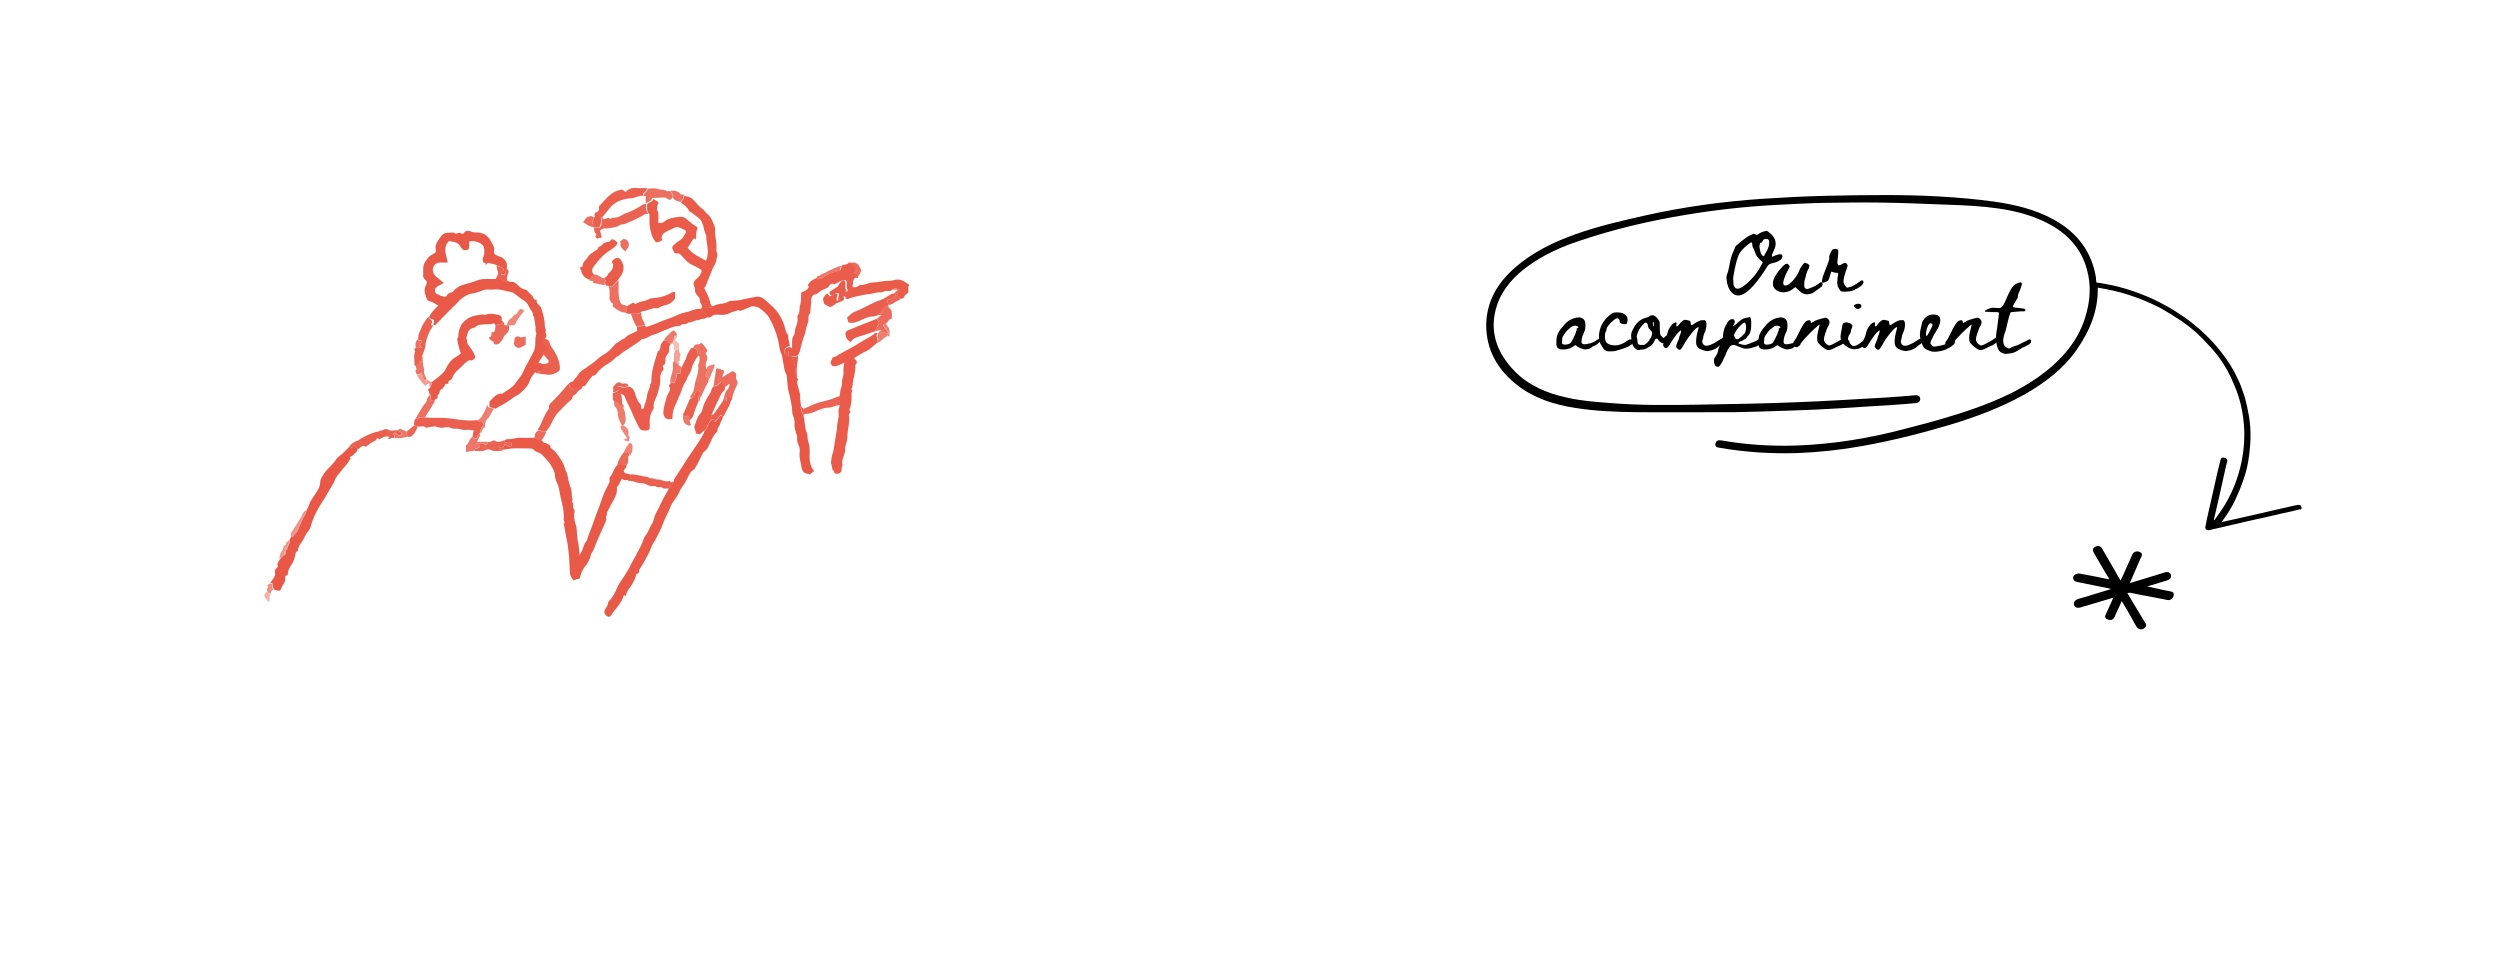 <?xml version="1.0" encoding="utf-8"?>
<!-- Generator: Adobe Illustrator 25.2.3, SVG Export Plug-In . SVG Version: 6.00 Build 0)  -->
<svg version="1.1" id="Capa_1" xmlns="http://www.w3.org/2000/svg" xmlns:xlink="http://www.w3.org/1999/xlink" x="0px" y="0px"
	 viewBox="0 0 929.2 356.9" style="enable-background:new 0 0 929.2 356.9;" xml:space="preserve">
<style type="text/css">
	.st0{display:none;}
	.st1{fill:#E95948;}
	.st2{fill:#EA5B49;}
	.st3{fill:#E95947;}
	.st4{fill:#E95846;}
	.st5{fill:#E95847;}
	.st6{fill:#EA5D4C;}
	.st7{fill:#EA5C4B;}
	.st8{fill:#EA5E4D;}
	.st9{fill:#EA5F4D;}
	.st10{fill:#EA5C4A;}
	.st11{fill:#EA604F;}
	.st12{fill:#EB6453;}
	.st13{fill:#EC7161;}
	.st14{fill:#EC6D5E;}
	.st15{fill:#EA6150;}
	.st16{fill:#EA604E;}
	.st17{fill:#EA5F4E;}
	.st18{fill:#EB6353;}
	.st19{fill:#EC6F60;}
	.st20{fill:#EC7061;}
	.st21{fill:#EC6B5C;}
	.st22{fill:#EB6352;}
	.st23{fill:#ED7668;}
	.st24{fill:#EE7B6C;}
	.st25{fill:#EE8072;}
	.st26{fill:#ED786A;}
	.st27{fill:#EB6252;}
	.st28{fill:#EB6757;}
	.st29{fill:#ED7364;}
	.st30{fill:#ED7566;}
	.st31{fill:#EE8073;}
	.st32{fill:#EB6959;}
	.st33{fill:#ED796B;}
	.st34{fill:#ED7769;}
	.st35{fill:#F19387;}
	.st36{fill:#EB6656;}
	.st37{fill:#EC6B5B;}
	.st38{fill:#EC6D5D;}
	.st39{fill:#EC7060;}
	.st40{fill:#EB6555;}
	.st41{fill:#EF897C;}
	.st42{fill:#F2A197;}
	.st43{fill:#F29B90;}
	.st44{fill:#EF8375;}
	.st45{fill:#F6BFB8;}
	.st46{fill:#F1978C;}
	.st47{fill:#F08E82;}
	.st48{fill:#F5B2AA;}
	.st49{fill:#EB6958;}
	.st50{fill:#EA5B4A;}
	.st51{fill:#EF877A;}
</style>
<g id="Capa_2_1_" class="st0">
</g>
<g>
	<path class="st1" d="M159.6,117.6c0.8-1.6,2-2.8,3.3-4c-1.1-0.6-2-1.4-3.1-1.6c-1.2-0.2-1.2-1.2-1.5-1.8c-0.6-1.4-0.7-2.9,0-4.2
		c0.5-0.9,0.5-1.4-0.2-2s-1-1.2-0.8-2c0-0.1,0-0.1,0-0.2c0-1.2-0.1-2.4,0.2-3.4s1.1-1.9,1.8-2.8c0.4-0.5,0.9-0.7,1.4-1
		c1.3-0.7,1.5-1,1.2-2.2c-0.1-0.4-0.1-0.5,0-0.9c0.3-1.5,1.3-2.6,2.1-3.8c0.6-0.8,1.5-1.2,2.5-1.2c1,0.1,2-0.4,2.9,0.4
		c0.1,0.1,0.8-0.4,1.2-0.4s0.8,0.3,1.2,0.4c0.2,0,0.5-0.1,0.6-0.3c0.6-1,1.8-0.9,2.5-0.6c0.8,0.4,1.5,0.4,2.2,0.4
		c2.6,0,4.4,1.2,5.5,3.5c0.5,1,1.2,1.8,1.1,3.1c-0.2,1.5,0,1.3,1.1,2c0.7,0.4,1.5,0.4,2.2,1c0.9,0.8,1.5,1.5,1.4,2.7
		c0,0.3,0,0.6,0,0.9c-0.1,0.5-0.5,1-0.5,1.4c0,1.4-0.8,0.9-1.8,0.9c0.5-0.7,0.9-1.2,1.2-1.6c-0.5-1.2-1.8-1.1-2.7-1.7
		c-1-0.6-2.1-0.5-3.1-0.9c-0.1,0-0.5,0.2-0.6,0.4c-0.1,0.3-0.5,0.6-0.4,0.2c0.1-0.9-1-0.5-1-1c0-0.6-0.2-1.4,0.1-1.8
		c0.6-0.8,0.3-1.7,0.4-2.4c0-1.6-0.7-2.4-2.2-3c-1.1-0.5-2.2-0.5-3.4-0.4c0,0.6,0,1.3,0,1.9c0.1,0.7-0.3,1.2-0.7,1.3
		c-0.5,0.1-1.2,0.3-1.8-0.3c-0.2-0.2-0.5-0.4-0.6-0.7c-1-2.1-3-2-4.5-2.3c-2.4,2.7-0.8,5.3-0.4,8c-1,0-2,0-3,0
		c-1.9,0-3.1,2.1-2.3,3.9c0.4,0.8,0.8,1.3,1.6,1.8c0.7,0.5,1.4,1.2,2.2,1.9c-0.6,0.3-1,0.6-1.3,0.7c-0.4,0.2-0.8,0.4-1.2,0.7
		c-1.1,0.7-1,2.2,0.2,2.8c0.8,0.4,1.6,0.7,2.4,0.9c0.3,0.1,0.9-0.1,1-0.3c0.3-0.9,1-1.1,1.8-1.3c0.6-0.1,0.8-0.7,1.2-1.1
		c1.1-1,2.4-1.6,3.9-2c1.1-0.3,2.1-0.5,3.2-0.9c1.4-0.6,2.9-1.1,4.5-1c1.2,0,2.5,0,3.8,0c1,0,2-0.2,2.8,0.5c0.7,0.6,1.6,0.5,2.4,0.5
		c1.2-0.1,2,0.4,2.8,1.2c0.8,0.8,1.6,1.6,2.8,1.7c0.4,0,0.8,0.5,1.1,0.8c0.4,0.6,1,1,1.5,1.5s0.4,1.6,1.5,1.5l0.2,0.1
		c-0.4,1.4,1.2,1.8,1.6,2.9c0.8,2.3,1.4,4.5,1.4,7c0,0.5,0.4,1,0.4,1.4c0,0.3-0.4,0.5,0,1.1s0.1,1.5-0.4,2.1c0,0.7,0,1.5,0,2.2
		c0.6,0.1,1.2,0.1,1.3,0.4c0.3,0.6,0.1,1.2-0.5,1.6c-0.5,0.3-0.9,0.7-1.3,1c0,0.2,0.1,0.5,0,0.7c-0.6,1-1.2,1.9-1.9,2.9
		c0.9,0.2,1.7,0.5,2.4,0.6c0,0.9,0.1,1.7-0.7,2.4c-0.7,0.6-1.4,0.3-2.1,0.4c-0.4,0.1-0.8,0.1-1,0.4c-0.7,0.9-1.5,1.8-1.8,3
		c-0.5,1.7-3.3,4.8-5,5.5c-1.1,0.5-1.8,1.3-2.8,1.9c-1.6,1.1-3.3,1.9-4.9,2.9c-0.7-0.2-1.5-0.4-2.2-0.6c-0.1,0-0.1-0.5-0.1-0.8
		c0.1-0.5-0.2-1.1,0.3-1.5c0.6-0.6,1.1-1.2,1.8-1.8c0.9-0.8,1.7-0.9,2.7-0.9c0.2,0,0.4-0.2,0.6-0.4c1.7-1.1,3.5-2.1,4.6-3.9
		c0.8-1.3,2.1-2.4,2.6-3.9c0.6-1.5,1.4-2.9,2.2-4.3c2.1-4,2.3-3.9,2.3-8c0-0.7,0.5-1.6,0.3-2.1c-0.5-0.9-0.1-1.7-0.3-2.5
		c-0.2-1.1-0.3-2.2-0.5-3.3c0-0.3-0.5-0.5-0.4-0.7c0.1-1.3-1-2-1.4-3c-0.8-1.7-1.1-2-2.6-2.9c-0.6-0.4-1.2-0.9-1.8-1.3
		c-0.7-0.5-1.4-1.3-2.2-1.4c-2.2-0.4-4.3-1.3-6.6-1c-0.8,0.1-1.7,0-2.6,0c-0.4,0-0.7,0.1-1.1,0.2c-1.2,0.4-2.4,1-3.7,1.2
		c-2.8,0.3-4.7,1.9-6.4,3.8c-0.4,0.4-0.7,0.8-1.2,1.2c-2.3,2.2-4.5,4.6-6.7,6.8c-0.2,0-0.5,0-0.7,0c0-0.2,0-0.4,0-0.5
		c0.5-0.6,0.3-1.2-0.2-1.6C159.7,118.5,159.5,118.1,159.6,117.6z"/>
	<path class="st2" d="M239.7,120.9c0.2,0.8,0.8,0.5,1.3,0.4c1.3-0.5,2.6-0.9,3.9-1.5c2.3-1,4.8-1.7,7.1-2.8c1.2-0.6,2.6-0.9,4-1.2
		c1.3-0.4,2.6-1.2,4.1-1c0.7,0.1,1-0.7,0.7-1.4c-0.3-0.7-0.8-1.2-0.7-2.1c0-0.4-0.3-0.8-0.6-1.1c-0.8-0.8-1.3-1.7-1.2-2.8
		c0-0.1,0-0.1,0-0.2c-0.2-0.8-0.8-1.6-0.4-2.4s1.2-1.2,1.8-1.9c0.3-0.3,0.5-0.7,0.7-1.1c0.6-1.1,0.5-1.5-0.5-2
		c-1.2-0.6-2.4-1.2-3.5-1.8c-1.2-0.7-2-1.9-3-2.9c-0.5-0.5-0.9-1.1-1.8-0.9c-1.2,0.2-1.2-1-1.6-1.6c-0.4-0.6,0-1.2,0.5-1.6
		c0.4-0.3,0.8-0.7,1.2-1c1.8-1.2,1.9-1.1,2.9-3c0.6-1,0.5-1.2-0.5-1.7c-0.7-0.4-1.4-0.7-2.2-0.9c-0.3-0.1-0.7,0-1.1,0.2
		c-0.9,0.4-1.8,0.9-2.8,1.3c-1.4,0.7-2.5,1.6-1.9,3.3c-0.2,0.2-0.3,0.3-0.4,0.4c-2.2,0.8-1.8,0.7-3-1.2c-0.6-0.9-1.3-4.2-1.3-5.1
		c0-1.2,0-2.4,0-3.6c-0.9-1.2-0.9-1.2-0.9-2.9c0-0.3,0-0.6,0-0.9c0.7-0.7,1.9-0.8,2.4-1.9c0.6,0.4,1.3,0.7,1.8,1.2
		c0.2,0.2-0.3,0.9-0.4,1.4c-0.1,0.6-0.2,1.2,0,1.6c0.6,1,0.4,2.1,0.4,3.1c0,0.5,0,1.1,0,1.6c1,0,1.6,0,2.3-0.6
		c1.6-1.3,3.6-1.5,5.6-1.7c0.7-0.1,1.8,0.1,2.3,0.6c1.3,1.1,2.6,2.3,4.1,3.1c0.2,0.1,0.3,0.6,0.2,0.8c-0.7,1.2-0.3,2.5-0.5,3.8
		c-0.4,0-0.7-0.6-1.1,0c-0.6,1.1-1.3,2.1-2,3.2c1.7,2.3,4.3,3.4,6.8,4.8c0.2-0.7,0.6-1.4,0.6-2.1c0.4-2.5-0.6-4.9-0.5-7.3
		c0-0.2-0.3-0.4-0.3-0.6c-0.2-0.7-0.5-1.3-0.6-2.1c-0.3-1.5-0.8-3-2.2-4c-0.8-0.6-1.6-1.2-2.4-1.8c-0.3-0.2-0.8-0.3-0.9-0.6
		c-0.6-1.5-2-2.2-3-3.2c0.3-0.7,1.3-1.2,1.1-2.2c0,0,0.2-0.1,0.4-0.1c1.7,0.1,2.7,0.8,3.8,2.1c0.8,1,1.8,2.1,2.9,2.8
		c0.6,0.4,0.8,1,1.2,1.4c1.8,1.2,2.4,3.2,3.1,5c0.1,0.2,0.3,0.4,0.2,0.6c-0.3,2.4,0.6,4.7,0.5,7.1c0,0.8-0.2,1.6,0.3,2.4
		c0.3,0.5-0.3,1.4-0.3,2.1c-0.1,0.7-0.2,1.2-0.6,1.9c-0.8,1.2-1.2,2.6-1.8,4c-0.6,1.3-1.1,2.7-1.6,4c-0.1,0.3-0.4,0.5-0.6,0.7
		c0.9,1.8,1.9,3.6,2.3,5.5c0.1,0.6,0.3,1.6,1.4,1.3c-0.1,0.1-0.2,0.5-0.4,0.5c-0.6,0-1.2,0-1.8,0c-0.9,0.1-1.4,1-1,1.8
		c0.2,0.5,0.4,1.6,0.3,2c-0.7,0.7-1.9,0.1-2.7,0.9c-1.5-0.2-2.6,1-4.1,0.9c-0.6,1-1.8,0.1-2.5,0.9c-0.6,0.6-1.8,0.3-2.6,0.6
		c-1.6,0.5-3.1,1.2-4.7,1.8c-1,0.4-2,1-3,1.2c-1.5,0.3-2.6,1.7-4.3,1.6c-1.1,1.1-2.5,1.9-3.8,2.8c-1.6,1.1-3.3,2-4.7,3.3
		c-0.3,0.3-0.8,0.4-1.1,0.7c-1.2,1.3-2.8,2.3-4.3,3.2c-0.6,0.4-1.3,1-1.9,1.6c-0.8,0.7-1.2,2.1-2.6,2.1c-0.9,1.2-1.8,2.2-2.5,3.4
		c-0.3,0.5-0.6,0.3-1,0.4c-0.5,0.2-1.2-0.5-1.5,0.6c-0.2,0.6-1.2,1.1-1.8,0.8c-0.9-0.4-1.9-1-1.9-2.3c0.3-0.8,1.5-0.6,1.7-1.1
		c0.3-0.7,1-1.2,1.4-1.8c0.9-1.8,2.7-2.5,4.1-3.6c1.3-0.9,2.6-1.8,3.7-2.9c1.1-1,2.5-1.6,3.6-2.5c1-0.8,1.9-1.9,2.8-2.9
		c0.1-0.1,2.5-1.7,2.7-1.8c0.2-0.1,0.5-0.1,0.6-0.2c1.2-1.5,3.1-1.8,4.7-2.8c0-0.4,0-0.8,0-1.2c0-0.3,0.1-0.6,0.1-0.8
		C238,121.9,238.8,120.8,239.7,120.9z"/>
	<path class="st3" d="M233.1,176c0.5,0.1,0.9,0.3,1.4,0.5c0,0.6,0,1.2,0,1.9c-0.6,0-1,0-1.4,0s-1,0.2-1.2,0
		c-0.6-0.7-1.1-0.1-1.2,0.3c-0.3,0.8-0.6,1.5-1.2,2.1c-0.1,0.1-0.3,0.2-0.2,0.4c0.3,3.1-1.8,5.2-2.9,7.8c-0.3,0.7-1,1.4-0.8,1.9
		c0.1,0.7-0.6,1.1-0.3,1.8c0.2,0.6-0.4,1.6-0.7,2.4c-0.6,1.5-1.4,3-2.1,4.6c-0.6,1.4-1.2,2.8-1.7,4.2c-0.3,1-1.2,1.8-1.3,2.7
		c-0.1,1-0.7,1.8-1.1,2.6c-0.2,0.7-1,1.2-1.3,1.8c-0.6,1-1.2,2.1-1.4,3.2c-0.1,0.8-0.3,1-1.1,1c-0.5,0-1.2,0.8-1.6,0.3
		c-0.5-0.6-1-1.4-1.1-2.1c-0.3-2.8-0.2-5.7-0.6-8.5c-0.2-1.7-0.4-3.4-0.8-5.1c-0.4-1.6-0.5-3.4-1-5c0.7-0.6-0.1-1.3,0-2
		s0.1-1.4,0-2.1c-0.1-1.2-0.3-2.5-0.6-3.7c-0.5-1.8-0.8-3.7-1.2-5.6c-0.1-0.4-0.2-0.8-0.4-1.2c-0.3-1-1-2.1-1-3.1
		c0-1.6-0.7-2.8-1.5-4.1c-0.7-1.3-3.3-4.2-4.2-4.6c-0.8-0.3-1.7-0.6-2.3-1.3c-0.2-0.2-0.6-0.4-1-0.4c-2.4,0-4.9-0.2-7.3,0
		c-1,0.1-2.1,0.4-3.1,0.4c-0.1,0-0.3,0-0.5,0c-0.4,0-1.2,0.2-0.9-0.6c0.2-0.8,0.5,0.2,0.7,0.1c0.3-0.1,0.6-0.2,0.8-0.4
		c0.3-0.3,0.5-0.7,0.7-1.2c0.4,0.3,0.7,0.6,1.1,0.9c0.5,0.5,0.8,0,1.2-0.2c0.5-0.5,0.3-0.9-0.2-1.1c-0.4-0.2-1-0.4-1.2-0.3
		c-0.9,0.8-0.9-0.1-1.2-0.6c0.4-0.1,0.8-0.5,1.2-0.5c1.7,0.2,3.3-0.6,5-0.5s3.4,0,5.2,0c0.8,0.3,1.6,0.6,2.4,0.9
		c0.6,0.2,0.7,1.3,1.7,1c0.5,0.6,1.7,0.5,1.7,1.6c0,0.3,0.6,0.7,1,1c1.5,1.2,2.4,2.9,3.4,4.5c0.8,1.2,1,2.9,1.7,4.2
		c0.4,0.8,0.3,1.8,0.6,2.6c0.2,0.7,0.3,1.4,0.6,2.2c0.5,1,0.6,2.2,0.6,3.2c0,0.9,0.6,1.8,0.1,2.6c0.9,0.7-0.1,1.9,0.8,2.8
		c0.3,0.3,0.1,1.2,0,1.8c-0.1,1.6,0.3,3.1,0.8,4.6c0.1,0.2,0.1,0.4,0.1,0.6c0.2,1.8,0.1,3.7,0.6,5.4c0.3,1.3,0.3,2.7,0.5,4.6
		c0.5-0.8,0.7-1.2,0.9-1.6c0.6-1.2,0.7-2.7,1.8-3.7c0.6-2.4,1.7-4.5,2.4-6.7c0.9-2.8,2.1-5.4,3-8.2c0.7-2.3,1.8-4.5,2.9-6.6
		c0-0.1,0.2-0.2,0.2-0.4c0-0.6-0.2-1.5,0.1-1.8c1.2-1.3,1.4-3.2,2.7-4.4c0.5-0.2,0.9-0.3,1.4-0.2c0.6,0,1.2-0.1,1.8-0.1
		c0,0,0.1,0.2,0.2,0.4c0.3,1-0.9,1.2-1,1.9C232,175.7,232.4,176.1,233.1,176z"/>
	<path class="st4" d="M262.3,118c0.1-0.5-0.1-1.5-0.3-2c-0.4-0.8,0-1.7,1-1.8c0.6,0,1.2,0,1.8,0c0.1,0,0.2-0.3,0.4-0.5
		c1.1-0.6,2.3-0.7,3.4-0.9c0.6-0.1,1.2-0.1,1.7-0.5c1-0.6,1.7-0.5,3.4-0.6c1.1,0,2.2-0.4,3.3-0.6c1.4-0.3,2.8-0.6,4.1-0.8
		c1.8-0.3,3,0.9,4.1,1.9c0.9,0.9,1.9,1.6,2.7,2.5c1.5,1.6,2.5,3.4,3.3,5.4c0.6,1.4,0.6,3,1.6,4.3c0.1,0.1,0.2,0.3,0.2,0.4
		c-0.3,1.3,0.6,2.5,0.5,3.8c-1.5,0.4-1.9,0.8-1.9,2.1c0,1.2,0,1.2,1.4,1.7c0-0.8,0-1.5,0-2.2c1.3-0.4,2.4-0.7,3.3,0.3
		c0.1,0.1,0.6,0,0.9,0c-0.1,0.5-0.3,0.9-0.5,1.4c-0.6,0.6-1.5,0.5-2.5,0.5c1.1,2.6,1.8,5,1.6,7.7c0,0.1,0.3,0.2,0.5,0.4
		c0.1,0.2,0.4,0.5,0.3,0.6c-0.7,1.2,0,2.2,0.2,3.3c0.2,1.2,0.8,2.3,0.6,3.6c-0.1,0.7,0.4,2.5,0.3,3c-0.3,1.2,0.4,2.3,0.9,3.3
		c0.6,2.2,0.4,4.6,1.3,6.7c0.4,1,0.1,2,0.5,3.1c0.6,1.6,0.6,3.5,0.5,5.2c0,2.1,0.2,4,1.7,5.8c-0.6,0.4-1.1,0.8-1.7,1.3
		c0,0-0.3-0.3-0.5-0.3c-1.9,0-2.4-1.6-2.6-2.8c-0.2-1.6-0.8-3.2-0.6-5c0.1-1,0.1-1.9-0.4-2.9c-0.5-0.9-0.6-1.8-0.5-2.9
		c0-0.5-0.3-1-0.4-1.5c-0.2-1-0.7-1.9-0.6-3.1c0.1-1.1,0-2.3-0.5-3.3s-0.3-1.9-0.4-2.9c-0.3-1.8-0.6-3.6-1.1-5.4
		c-0.4-1.4-0.6-2.9-0.7-4.4c-0.1-1.1,0-2.3-0.6-3.3c-0.6-1.2-0.6-2.6-0.9-3.9c-0.3-1-0.2-2.1-0.6-3c-0.8-1.6-0.9-3.3-1.2-4.9
		c-0.7-3.1-1.9-6-3.4-8.7c-0.8-1.4-2.2-2.5-3.5-3.5c-0.7-0.6-1.8-0.6-2.7-0.8c-0.3,0-0.7,0.2-1.1,0.4c-1.1,0.4-2.1,0.9-3.2,1.3
		c-0.3,0.1-0.8-0.3-1.1-0.2c-1,0.4-2.1,0.5-3.1,1.1c-1.1,0.6-2.4,0.7-3.7,0.6c-1.1-0.1-2.2-0.2-3,0.6
		C263.7,118.3,263,117.9,262.3,118z"/>
	<path class="st3" d="M250.5,178.8c0-0.3,0-0.6,0.2-0.9c1.2-1.8,2.3-3.6,3.5-5.4c0.8-1.2,1.5-2.5,2.4-3.7c1.7-2.6,3.6-5,5-7.8
		c0.1-0.3,0.2-0.7,0.3-1c0.1-0.1,0.4-0.2,0.5-0.4c0.6-1.2,0.9-2.4,1.9-3.4c0.3-0.1,0.6-0.3,0.9-0.2c0.1,0,0.2,0.6,0.4,0.7
		c0.5,0.1,0.6-0.5,0.7-0.6c0.7-0.3,0.8-1.1,1.4-1.5c0.2-0.1,0.5-0.1,0.8-0.2c0,0.3,0.1,0.6,0.1,0.9c-0.2,0.8-0.8,1.5-1,2.4
		c-0.2,0.8-1.1,1.4-0.9,2.4c0,0.2-0.2,0.5-0.5,0.7c-1.2,1.2-1.7,2.7-2.4,4.1c-0.3,0.6-0.5,1.2-0.9,1.8s-1.1,1-1.5,1.5
		c-0.5,0.8-0.9,1.7-1.3,2.5c-0.6,1.2-1.2,2.4-1.9,3.5c-0.3,0.5-1,0.6-1.3,1.1c-0.6,0.7-1,1.6-1.4,2.4c-0.6,1.1-1,2.1-1.8,3
		c-0.9,1.2-1.3,2.6-2.1,3.8c-0.7,1.2-1.8,2.3-2.3,3.6c-0.8,2.4-2.2,4.4-3,6.8c-0.6,2-1.8,3.8-2.7,5.7v0.2c-1.3,1.3-1.6,3.1-2.4,4.7
		c-1.1,2.1-2.2,4.1-3.5,6.1c-0.4,0.6,0.2,1.7-1.1,1.6c-0.2,0.7-0.4,1.4-0.7,2.1c-0.6,1.2-1.2,2.4-2,3.4c-0.6,0.8-1.1,1.5-1.2,2.6
		c-0.1,0.7-0.7-0.6-0.9,0.1c-0.8,2.9-3.1,4.8-4.7,7.3c-0.4,0.6-0.7,0.6-1.1,0.5c-1.3-0.5-1.8-1.8-1-2.9c0.5-0.7,0.9-1.3,1-2.2
		c0-0.2,0.1-0.4,0.3-0.6c1.4-1.5,2.3-3.2,3.1-5.1c0.9-2.1,2.5-3.8,3.6-5.9c0.3-0.6,0.8-1.1,1-1.7c0.6-1.4,1.4-2.6,2.1-3.9
		c1.1-2.2,2.4-4.2,3.1-6.5c0.2-0.7,0.6-1.2,1-1.7c0.6-0.9,1-1.9,1.5-2.9c0.5-0.9,1.1-1.8,1.3-2.8c0.4-2.1,1.8-3.8,2.6-5.8
		c0.9-2,2.1-3.9,3.1-5.8c0.5-0.7,0.5-1.8,1.8-2C250.5,179.6,250.5,179.1,250.5,178.8z"/>
	<path class="st5" d="M107.7,200.5c0.1-0.3,0.3-0.6,0.5-0.9c0.1,0,0.4,0,0.5,0c0.7-1,1.8-1.8,2.2-3c0.7-1.8,1.4-3.6,2.5-5.3
		c0.3-0.5,0.4-1.1,0.5-1.7c0.8-1,1-2.3,1.6-3.4c0.7-1.3,1.7-2.4,2.4-3.7c0.6-1,1.1-2,1.1-3.1c0-1.2,0.6-2.1,1.2-3
		c0.8-1.3,1.9-2.4,3-3.5c0.6-0.7,1.2-1.3,1.7-2.1c0.6-1,1.8-1.6,2.6-2.4c0.8-0.8,1.6-1.6,2.4-2.4c0.4-0.2,0.5,0.8,1.1,0.1
		c1-1,1.3-0.8,1.8,0.8c0.1,0.5-0.1,0.9-0.5,1.2s-0.6,0.7-1,1s-0.9,0.6-1.3,0.8c0.5,0.4,0.4,0.6,0,1c-0.3,0.3-0.4,0.8-0.7,1.1
		c-0.7,1-1.6,1.8-2.3,2.8c-0.9,1.2-2.1,2.3-2.5,3.6c-0.5,1.3-1.3,2.4-2,3.6c-0.6,1.2-1.4,2.4-2.1,3.6c-2.1,3.1-3.9,6.3-4.9,10
		c-0.2,0.7-0.5,1.4-1,1.9c-1,1.1-1.3,2.4-2.1,3.6c-0.8,1.1-1.6,2.1-1.7,3.6c-1.2,0.6-0.9,2-1.3,3c-0.4,0.8-0.6,1.6-1.2,2.4
		c-0.6,0.9-1.2,2-1.2,3s-0.9,0.6-1,1.2c-0.1,0.6,0.1,1.3-0.1,1.8c-0.4,1-1.2,1.8-1.5,2.9c-0.2,0.7-1,0.7-2.2,0.2
		c-0.1,0-0.3-0.1-0.4-0.2c-0.2-0.5-0.6-0.9-0.5-1.6c0.2-0.8-0.4-0.8-0.9-0.7c0.5-0.7,1-1.4,1.5-2.2c0.2-0.4,0.5-0.9,0.4-1.2
		c-0.3-0.9-0.2-1.6,0.6-2.2c0.2-0.1,0.4-0.6,0.3-0.8c-0.3-1.1,0.5-1.8,1-2.6c0.2-0.3,0.5-0.7,0.7-0.9c0.3-0.3,0.9-0.4,1.1-0.7
		c0.2-0.4,0-0.9,0.1-1.3c0-0.3,0.5-0.4,0.6-0.7C106.8,203,107.9,202,107.7,200.5z"/>
	<path class="st2" d="M326,127.4c-1.4,1.1-2.6,2.5-4.2,3.2c-1.6,0.7-3,1.7-4.4,2.5c0.7,0.8,1.7,1.3,0.6,2.4
		c-0.1,0.1-0.1,0.4-0.1,0.6c0.1,2.4-0.9,4.7-1,7.1c0,0.6-0.6,1.5-0.4,1.6c0.7,0.6,0,0.9,0,1.3c0,0.6,0,1.2,0,1.9
		c0,0.6,0,1.2-0.2,1.8c-0.1,0.5,0,0.9-0.2,1.4c-0.1,0.5-0.7,1-0.2,1.5c0.7,0.7-0.5,0.9-0.4,1.6c0.5,2.4-0.4,4.8-0.5,7.3
		c0,1.4-0.3,3-0.8,4.3c-0.2,0.6,0,1.2-0.1,1.8s-0.3,1.1-0.5,1.7c-0.2,0.6-0.4,1.1-0.5,1.7c-0.1,0.6-0.1,1.2,0,1.6
		c0.2,0.6-0.4,0.9-0.3,1.6c0.1,1.2-0.7,1.8-1.9,1.8c-1.1,0-0.8-1.4-1.6-1.6c0.2-1.1-0.6-2.1-0.4-3c0.2-0.8,0.1-1.7,0.4-2.4
		c0.9-2.5,0.9-5.3,1.5-7.9c0.3-1.2,0.3-2.4,0.4-3.6c0.1-0.9,0.4-1.8,0.5-2.6c0.1-0.9-0.1-1.9,0-2.8c0.1-0.6,0.5-1.2,0.4-1.9
		c-0.1-0.5-0.1-2,0-2.6c0-0.2,0-0.5,0-0.7c0.2-1,0.2-2.2,0.6-3c0.4-1,0.2-1.8,0.3-2.7c0.2-1,0.6-1.8,0.5-2.9
		c-0.1-1.2,0.1-2.4,0.3-3.6c-0.9,0.4-1.8,0.9-2.8,1.2c-0.6,0.2-1.4,0.3-1.9-0.3s-0.5-1.3,0-1.9c0.3-0.3,0-1,0.9-1.1
		c0.6-0.1,1.3-0.6,1.9-1c2.6-1.4,5.3-2.8,7.8-4.4c1.8-1.2,3.9-2,5.6-3.5c0.1-0.1,0.3,0,0.5,0c0.1,0,0.3,0.1,0.4,0.2
		c-0.4,0.5-0.7,1,0,1.5C325.8,126.2,326,126.9,326,127.4z"/>
	<path class="st6" d="M297.2,130.8c-0.3,0-0.8,0.1-0.9,0c-1-1.1-2-0.7-3.3-0.3c0,0.7,0,1.4,0,2.2c-1.4-0.5-1.4-0.5-1.4-1.7
		s0.4-1.7,1.9-2.1c0.2,0.1,0.5,0.3,0.9,0.6c0-0.6,0-1.2,0-1.7c0-1-0.1-2,0.5-2.9c0.7-1,0.4-2.3,0.9-3.4s0.8-2.3,0.6-3.6
		c0-0.1-0.1-0.4,0-0.5c1-1.2,0.6-2.8,1-4.1c0.5-1.6,0.2-3,0.4-4.6c0.5-0.2,1.1-0.4,1.6-0.7c0.5-0.3,0.9-0.7,1.2-1.2
		c0.1-0.2-0.4-0.7-0.3-0.9c0.2-0.5,0.6-0.8,0.9-1.2c0.2-0.3,1.8-1.2,2.4-1.4c0.7,0.7,1.6,0.3,2.2-0.1c1.5-1.1,3.1-1.9,4.9-2.3
		c0.5-0.1,1-0.3,1.5-0.5c0.9-0.2,0-1.2,0.7-1.5c0.1,0,0.1-0.3,0.2-0.4c0.8-0.1,1.6-0.3,2.4-0.5c1.2-0.2,2.2,0.1,2.8,1.2
		c0.1,0.3,0,0.9-0.2,1.2c-0.6,0.7-0.7,1.1,0,1.3c1.1,0.3,0.7,1,0.8,1.6c-0.4,0-0.9-0.1-1.1,0c-0.4,0.3-0.6,0.8-0.7,1.2
		c-0.1,0.6,0.1,1.3-0.4,1.8c0,0,0.1,0.1,0.2,0.1c0,0,0.1,0,0.2,0c0,1.5-0.7,2.7-1.6,3.7c-0.3,0.4-0.2,0.5,0.2,0.5
		c-0.2,0.9-1,0.3-1.4,0.5c0-0.5,0.1-1.2-0.8-0.8c-0.4,0.2-0.7,0.6-1.1,0.9c-0.2,0.1-0.4,0.3-0.6,0.5c-0.1-0.2-0.3-0.5-0.3-0.7
		c0.1-0.6,0.3-1.2,0.4-1.9c-1.2-0.6-2,0.7-3,0.8c-0.3-0.3-0.5-0.6-0.7-1c0.2-0.2,0.3-0.6,0.5-0.7c1.1-0.7,2.2-1.4,3.3-2.1
		c0,1.3,1,1.8,1.8,2.4c0.4,0.3,1.6-0.5,1.3-0.7c-0.8-1-0.2-2.1-0.4-3.1c-0.1-0.6-0.7-0.8-1.4-0.4c-0.1,0-0.3,0-0.5,0
		c-0.9,0.5-1.8,0.9-2.7,1.4c-1.5-0.9-1.8,0.8-2.6,1.3c-0.5,0.2-0.9,0.4-1.4,0.6s-0.9,0.4-1.3,0.7c-0.6,0.5-1.1,1.1-2.1,1.2
		c-0.6,0.1-1.2,0.9-1.2,2c0,1.7-0.3,3.3-0.4,5c-1,0.8-0.4,2-0.7,3c-0.5,1.4-0.9,2.8-1.1,4.2C298.3,126.2,297.8,128.5,297.2,130.8z"
		/>
	<path class="st7" d="M249.2,128c0,0.1-0.1,0.3-0.2,0.4c-0.7,0.9,0.1,2.1-0.7,3c-0.6,0.7-1.1,1.6-1,2.6c0,0.6-0.1,1.4-0.5,1.6
		c-1.1,0.6,0.3,1.3-0.3,1.9c-0.5,0.5-0.8,1.2-1,1.9c-0.2,0.5-0.1,1.1-0.1,1.6c0.1,2-0.6,3.9-1.2,5.9c-0.5,1.4-1.5,2.8-1.2,4.5
		c0,0.5-0.3,1-0.6,1.4c-0.6,1.1-0.9,2.2-0.9,3.4c0,0.9,0,1.7,0,2.6c0,0.8-0.4,1.2-1.1,1.2c-1.2,0-2.3,0.2-3-1.3
		c-0.6-1.2-1.2-2.4-1.8-3.7c-0.8-2.1-1.8-4.1-2.8-6.1c-0.4-0.8-0.5-1.8-1.3-2.3c-0.2-0.1-0.6-0.1-0.9-0.2c-0.4,0-0.7-0.7-1.2,0
		c-0.3,0.4-1.1,0.4-1.6,0.5c0-0.3,0-0.6,0-0.9c0.7,0.2,1.2-0.5,1.8-0.7c0.5-0.2,0.5-0.5,0.1-1c-0.3-0.3,0.1-0.7,0.6-0.6
		c0.5,0.1,1,0.4,1.5,0.4c0.6,0,1.1-0.3,1.7-0.4c1.3,0.1,2,1,2.4,2.1c0.5,1.6,0.9,3.2,2.2,4.5c0.3,0.3,0.1,1,0.2,1.5
		c0,0.1,0.2,0.3,0.3,0.2c0.2,0,0.6-0.1,0.6-0.2c0.4-1.6,1.2-3.2,1.3-4.8c0.1-1.5,1.2-2.6,1.1-4.1c0.6-0.4,0.5-1.1,0.5-1.7
		c0.1-3.7,1.3-7.1,2.4-10.6c1.3-0.6,0.7-2.1,1.4-3c0.3-0.4,0.5-0.9,1-1.1c0.5,0.2,1.5-0.5,1.4,0.7c0,0,0.2,0.1,0.3,0.1
		C249.1,127.5,249.1,127.5,249.2,128z"/>
	<path class="st1" d="M159.6,146.3c-0.1-0.5-0.3-1-0.5-1.6c0-0.1,0.3-0.2,0.5-0.3c0.3-0.3,0.8-1.7,0.9-2.4c1.6-1.2,3.2-2.3,4.5-3.8
		c0.2-0.3,0.5-0.6,0.6-0.9c0.7-1.7,2-3.5,3.2-4.2c0.8-0.5,1.6-1.1,2.4-1.6c0.1,0,0.1-0.3,0-0.4c-0.2-0.8-0.6-1.5-0.7-2.3
		c-0.3-1-0.5-2-0.6-3c0.7-0.5,0.4-1.3,0.5-1.9c0.3-1.4,0.6-2.9,1.7-4c1.6-1.8,3.6-2.6,5.9-2.8c0.7,0,1.4-0.5,2.2,0
		c1.8-0.8,3.5-0.4,5.3,0c0.7,0.2,1,0.6,1,1.3c0,0.4-0.3,1,0.5,1.1c-0.5,1.4-1.9,0.9-2.8,1.4c-0.2-0.3-0.4-0.7-0.6-0.7
		c-0.4,0-0.7,0.2-1.2,0.3c-0.2,0-0.5,0-0.7,0c-1.1,0-2.1,0.1-3.2,0.2c-1.2,0-1.8,1.2-3,1.3c-0.6,0.1-1.4,0.9-1.6,1.6
		c-0.2,0.8-0.7,1.8-0.5,2.3c0.3,0.7,0.1,1.4,0.4,1.9c0.3,0.6,0.9,1.2,1.3,1.8c0.5,0.7,0.9,1.5,1.3,2.3c0.4,0.7,0.2,1.3-0.5,1.8
		c-0.2,0.1-0.5,0.3-0.8,0.3s-0.6-0.2-0.8-0.1c-0.7,0.5-1.5,1-2.1,1.7c-1.5,1.6-3.5,2.8-4.2,5.1c-0.2,0.7-1.7,0.6-1.3,1.8
		c0,0-0.2,0.3-0.3,0.2c-1.2-0.4-1,0.9-1.5,1.2c-0.2,0.1-0.2,0.6-0.5,0.6c-0.7,0.2-0.9,0.6-1,1.3c-0.1,0.6-1,1.2-0.8,1.5
		c0.5,1.2-1.1,0.7-1,1.5c-0.7,0.4-1.3,0.2-1.4-0.4c0-0.5,0-1.1,0-1.6C160,146.5,159.8,146.4,159.6,146.3z"/>
	<path class="st8" d="M259.5,132.2c-1.1,1.6-2.1,3.1-2.5,5.1c-0.2,0.8-0.7,1.6-1.2,2.4c-0.4,0.6-0.5,1.5-1,2.2
		c-1.2,1.6-1.4,3.6-2.4,5.4c-0.3,0.6-0.5,1.3-0.8,2c-1.3,2.6-1.6,3.6-1.7,6.5c-0.9-0.2-1.9,0.4-2.7-0.6c-0.3-0.4-0.5-0.7-0.6-1.2
		c-0.2-1.6,0.3-3.1,0.7-4.7c0.3-1.1,0.6-2.3,1.2-3.3c0.3-0.6,1-1.6,0.1-2.4c-0.1-0.1,0.3-0.6,0.5-1c0.2-0.1,0.4-0.3,0.6-0.3
		c0.3,0,0.6,0.2,0.8,0.1c0.4-0.2,0.4-0.7,0.6-1.2c0.3-0.7,0.5-1.5,0.4-2.3c0.5,0,0.9-0.1,1.4-0.1c0-0.8-0.1-1.6,0.5-2.3
		c0.6-1.5,1.5-2.7,1.9-4.3c0.3-1,1-1.9,1.6-2.8c0.1-0.1,0.5,0,0.7,0c0.7-0.1,1.2,0.2,1.4,0.8C259.3,130.8,259.4,131.5,259.5,132.2z"
		/>
	<path class="st9" d="M153.9,158.1c0-0.8-0.1-1.7,0.5-2.4c0.6-0.1,1.1-0.4,1.7-0.5c0.7-0.1,1.4,0,2.1,0c3.2,0.2,6.4-0.1,9.7,0.4
		c2.9,0.4,5.8,0.9,8.7,0.6c0.3,0,0.6,0,0.9,0c0.2,0.1,0.6,0.5,0.6,0.5c0.5-0.5,0.9-0.3,1.2,0.2c0.2,0.4,0.4,0.9,0.6,1.4
		c-0.3,0.2-0.8,0.3-0.9,0.5c-0.3,0.7-0.4,1.4-0.6,2.1c-0.3,0.4-0.8,0.8-0.9,1.3c-0.1,1-0.8,0.5-1.2,0.6c-0.2,0-0.5-0.3-0.7-0.5
		c0.1-0.7,0.3-1.4,0.5-2.4c-1,0.2-1.8-0.4-2.8-0.1c-0.8,0.2-1.9-0.2-2.8-0.4c-1-0.2-2,0.2-3.1-0.4c-0.7-0.4-2-0.2-3,0
		c-1.1,0.2-2-0.6-3.1-0.5c-1,0.1-1.9,0.3-2.9,0.5c-0.9-1-2.1-0.2-3.1-0.5C154.9,158.4,154.4,158.2,153.9,158.1z"/>
	<path class="st10" d="M315.1,111c-0.4,0-0.5-0.1-0.2-0.5c0.9-1.1,1.7-2.3,1.6-3.7c0.9,0,1.8,0,2.6-0.5c0.2-0.1,0.4-0.5,0.5-0.4
		c1.6,0.2,3.1-0.8,4.6-0.9c2.1,0,4.1-0.7,6.1-0.6c0.6,0,1.3-0.1,2-0.3c1.4-0.5,3-0.1,4.2,0.8c0.4,0.2,0.7,0.4,1.1,0.7
		c0.1,0.1,0.2,0.2,0.3,0.3c0,0.1,0.1,0.3,0,0.3c-0.9,0.8,0.4,2.3-0.7,2.9c-0.6,0.3-0.9,0.6-1.1,1.2c-0.2,0.5-0.7,0.8-1.3,0.7
		c-0.3,0-0.7,0-0.8-0.2c-0.3-0.5-0.6-1.1-0.5-1.6c0-0.5,0.5-0.9,0.8-1.4c-1.3-0.8-1.6-0.8-2.8-0.1c-0.2,0.1-0.4,0.4-0.6,0.5
		c-0.8,0-1.7-0.2-2.3,0.1c-0.8,0.5-1.6,0.3-2.4,0.4s-1.6,0.3-2.4,0.5c-1.2,0.2-2.6,0.3-3.7,0.6C318.5,110.1,316.8,110.5,315.1,111z"
		/>
	<path class="st9" d="M220.8,80.8c0.1,0,0.3-0.1,0.4-0.2c-0.6-0.6,0-1.5,0.2-1.6c1.2-0.3,1.4-1.1,1.2-2.1c0-0.1,0-0.2,0-0.2
		c2.2-2.2,3.9-4.9,7.1-5.9c1.5-0.5,1.5-0.5,2.8,0.6c1.2-1.4,2.7-1.7,4.4-1.5c1.2,0.1,2.4,0,3.5,0c0.2,0.7-0.4,1.1-0.8,1.5
		c-0.4,0.4-0.8,0.7-0.6,1.3c-0.8,0.1-1.7,0.2-2.4,0.5c-1.4,0.6-2.9,0.5-4.3,0.8c-2.1,0.5-3.8,1.3-5.2,2.8c-1.1,1.2-2.1,2.6-3.2,3.9
		c-0.6,0-0.5,0.5-0.5,0.8c0,1.1,0,2.1-0.7,3c-0.7,0-1.4,0-2.1,0c0-0.2,0.1-0.6,0-0.7C219.9,82.9,220.4,81.8,220.8,80.8z"/>
	<path class="st11" d="M211.4,142.5c0,1.3,1,1.9,1.9,2.3c0.6,0.3,1.7-0.2,1.8-0.8c0.3-1.1,1-0.4,1.5-0.6c-0.1,0.3-0.1,0.8-0.4,1
		c-0.6,0.6-1.6,1-1.9,1.8c-0.4,0.7-1.5,0.6-1.6,1.7c0,0.6-1,1.1-1.6,1.7c-0.6,0.6-1.2,1.2-1.8,1.8c-2.8,2.8-2.9,3-5,7.2
		c-0.3,0.6-0.9,1.2-1.4,1.8c-0.9,0.2-1.2,0.1-2.2-0.5c-0.2-0.1-0.5,0-0.7,0c-0.1-0.5,0.2-0.8,0.5-1.2c1.2-2.4,1.9-4.8,3.6-6.9
		c-0.3-0.9,0.1-1.5,0.7-2.1c0.6-0.6,1.3-1.3,2-2C208.4,146,209.9,144.3,211.4,142.5z"/>
	<path class="st7" d="M234.5,116.6c-0.5,0-0.9,0-1.3,0c-0.2,0-0.4-0.3-0.6-0.5c0.1-0.4,0.5-1.1,0.5-1.1c-0.8-0.5,0-0.8,0-1.2
		c0.5-0.3,1-0.7,1.5-0.9c0.3-0.1,0.6-0.8,1.1-0.1c0.1,0.1,0.7,0.2,0.9,0c1.4-0.9,3.1-0.7,4.5-1.6c0.2-0.1,0.6-0.3,0.8-0.3
		c2.8-0.2,5.4-0.7,7.8-2.2c0.3-0.2,0.7-0.1,1.2-0.2c0,0.4,0.1,0.6,0,0.9c-0.1,0.6,0.3,1.4-0.3,2c-0.7,0.8-1.5,1.5-2.5,1.8
		c-1.2,0.3-2.2,0.6-3.3,1.2c-0.2,0.1-0.4,0.3-0.6,0.2c-1.9-0.4-3.4,1.1-5.3,1c-0.2,0-0.5,0.3-0.7,0.5c-0.6,0.2-1,0.6-1.7,0.5
		C235.9,116.6,235.2,116.6,234.5,116.6z"/>
	<path class="st12" d="M220.8,84.6c0.7,0,1.4,0,2.1,0c0.8-0.8,0.8-1.9,0.7-3c0-0.3-0.2-0.8,0.5-0.8c0,0.2,0,0.5,0,0.7
		c0.2,0,0.4,0,0.5,0c0.6-0.2,1.1-0.4,1.6-0.6c0.6,1,1.2-0.1,1.7,0c1.4,0.2,2.4-0.5,3.6-1.1c0.4-0.2,0.7-0.5,1.2-0.6
		c2.2-0.7,4.1-1.8,6-3c0.4-0.3,1-0.3,1.4-0.5c0,0.3,0,0.6,0,0.9c0,1.6,0,1.6,0.9,2.9c-0.8-0.2-1.6,0.2-2.1,0.6c-2,1.2-4.2,2.1-6.3,3
		c-0.4,0.2-0.9,0.2-1.3,0.3c-0.4,0.1-0.9,0.1-1.2,0.4c-0.5,0.4-0.9,0.5-1.4,0.6c-1.3,0.2-2.7,0.6-4.1,0.5c-0.5,0-0.9,0.4-1.6,0.7
		c0.2,0.7,0.4,1.5,0.6,2.3c0,0.2-0.2,0.5-0.3,0.7c-0.5-0.8-1.2,0.7-1.7-0.2c-0.1-0.2-0.6-0.3-0.2-0.7c0.5-0.5,0.2-0.9-0.2-1.1
		C220.7,85.9,220.9,85.2,220.8,84.6z"/>
	<path class="st8" d="M330.2,113.3c0,0.1,0,0.3,0,0.5c-0.3,0.1-0.7,0.1-1,0.3c-0.6,0.6-1.2,1.2-1.8,1.8c0.1,0.2,0.3,0.3,0.5,0.5
		c-0.3,0.6-1.3-0.3-1.4,0.7c-0.6,0.1-1.1,0.5-1.7,0.5c-1.7,0-3.1,0.6-4.6,1.3c-1.5,0.7-3.1,1.5-4.9,0.9c-0.1-0.6-0.3-1.1-0.5-1.8
		c0.9-0.6,1.7-1.7,2.8-2.1c1.9-0.7,3.7-1.7,5.5-2.6c1.3-0.6,2.6-1.3,4-1.7c1.5-0.5,2.7-1.5,4-2.2c0.3-0.2,0.7-0.2,1-0.3
		c0.3,0,0.6,0.1,0.9,0.1c0,0.3,0,0.6-0.2,0.8c-0.8,1-1.8,1.4-3.1,1.5C329.9,112.2,330.1,112.8,330.2,113.3z"/>
	<path class="st13" d="M259.5,132.2c-0.1-0.7-0.2-1.4-0.5-2c-0.2-0.6-0.7-0.9-1.4-0.8c0.3-0.8,0.6-1.6,1.8-1.4
		c0.4,0,0.8-0.3,1.3-0.6c0.5,0.6,1.1,1,1.4,1.6c0.2,0.6,1.4,1.2,0.3,2.1c-0.1,0.1-0.1,0.6,0,0.6c1.2,1.4-0.2,2.7-0.1,4.1
		c0,0.7-0.1,0.7,0.6,1.6c0,0.2,0.1,0.6,0,0.7c-0.8,1-0.8,1.8,0.5,2.4c0.1,0,0,0.4,0,0.7c-0.1,0.3-0.1,0.7-0.3,1
		c-1,1.8-1.8,3.6-2.6,5.4c-0.8,0.2,0.1,1.4-0.9,1.6c0.1-0.7-0.1-1.4,0.4-2.2c0.4-0.5,0.3-1.5-0.7-2.1c-0.4,0.5-1.1,1-1.1,1.5
		c0,1.2-0.6,1.5-1.5,1.8c0-0.4-0.2-0.9,0-1.2c1.5-1.5,1.3-3.6,1.8-5.3c0.6-2,1.3-4,1-6.1c0.6-1,0.5-2,0.5-3.1
		C260,132.4,259.7,132.3,259.5,132.2z"/>
	<path class="st10" d="M219,103.9c-1.4-0.4-2.6-1.6-2.9-2.9c0-0.4-0.2-0.7-0.4-1c-0.1-0.4-0.2-0.7,0.4-0.8c0.1,0,0.4-0.1,0.4-0.1
		c-0.1-1.7,1.4-2.4,2-3.6c0.4-0.8,1.3-1.3,2.1-1.9c0.5-0.4,1.5-0.7,1.6-1.2c0.1-0.9,1.1-0.7,1.4-1.2c0.5-0.7,1.3-1.2,2.3-1.3
		c0.1,0,0.3,0,0.5,0c0.5-0.3,0.8-1.2,1.5-0.9c0.6,0.2,1.1,0.7,1.6,1.1c-0.1,1.1-0.9,1.6-1.6,2.1c-1.2,0.9-2.5,1.7-3.6,2.7
		c-1.3,1.2-2.5,2.7-3.6,4.1c-0.4,0.4-0.6,1.1-0.6,1.6c0,0.6,0.2,1.3,0.9,1.6c-0.1,0.1-0.2,0.5-0.3,0.5c-0.9-0.1-1.2,0.2-1.1,1.1
		C219.4,103.7,219.1,103.8,219,103.9z"/>
	<path class="st14" d="M265.2,143.5c0.3-2.2,0.7-4.3,1-6.5c0-0.1,0.2-0.1,0.4-0.1c0.7,0.2,1.4,0.4,2.3,0.7c0.6,0.7-0.4,1.6-0.5,2.7
		c1.4-0.9,2.5-1.6,3.9-2.4c0,0,0.4,0.2,0.6,0.4c0.8,0.5,0.8,0.6,0.7,1.7c0,0.3-0.1,0.7,0,0.9c1.2,1.3,0.1,2.4-0.3,3.5
		c-0.5,1.4-1.2,2.7-1.2,4.1c0,0-0.2,0.1-0.4,0.2c0-0.3,0.2-0.8-0.4-0.9c-0.5-0.1-1-0.2-1.8-0.4c0.3,0.5,0.6,0.7,0.6,1
		c0,0.2,0,0.5-0.1,0.8c-0.2,0-0.4,0-0.6-0.1s-0.4-0.2-0.6-0.3c0.4-1.3,0.5-2.6,1.4-3.8c0.5-0.6,1.1-1.3,0.9-2.4
		c-0.7,0.6-1.2,1-1.8,1.5c-0.4-0.7-0.8-1.5-1.3-2.3C267.4,142.4,266.6,143.5,265.2,143.5z"/>
	<path class="st15" d="M201.5,131.2c0.4-0.4,0.8-0.7,1.3-1c0.6-0.4,0.8-1,0.5-1.6c-0.1-0.2-0.8-0.2-1.3-0.4c0-0.7,0-1.5,0-2.2
		c1.2-0.2,2.1,0.4,2.3,1.4c0.3,1.5,1.4,2.4,2,3.6c1,1.8,1.8,3.7,1.8,5.9c0,0.6-0.3,1.1-0.7,1.3c-1.1,0.6-2,1.1-3.4,1.1
		c-1.6-0.1-3.1-0.4-4.7-0.6c-0.1,0-0.1-0.2-0.2-0.4c0.7-0.1,1.4,0.2,2.1-0.4c0.9-0.7,0.7-1.6,0.7-2.4c0.5-0.1,1-0.4,1.5-0.5
		c0.7-0.2,0.6-0.9,0.4-1.1C203.1,133,202.3,132.1,201.5,131.2z"/>
	<path class="st16" d="M132.7,167c-0.5-1.6-0.7-1.8-1.8-0.8c-0.6,0.6-0.7-0.4-1.1-0.1c0.7-1.3,1.9-1.9,3.3-2.4
		c0.3-0.1,0.5-0.3,0.7-0.5c2.1-1.2,4.3-2.4,6.8-2.8c0.2,0,0.4-0.3,0.6-0.3c1.1-0.1,2-1.1,3.3-0.3c0.8,0.5,2.1,0.1,3.2,0.1
		c0.6,0.4,1.2,0.7,1.9,1.1c-0.7,0.8-1.3,1.2-2.1,0.4c-0.2-0.2-0.3-0.4-0.5-0.5s-0.5-0.1-0.6,0s-0.2,0.5-0.2,0.6
		c0.4,0.3,0.5,0.7,0.5,1.2c-0.5,0.1-1-0.1-1.5,0.3c-0.3,0.2-0.8,0.1-1.3,0c0.3-0.1,0.6-0.3,0.9-0.4c-0.1-0.1-0.2-0.3-0.3-0.3
		c-1-0.2-1.9,0-2.8,0.6c-0.4,0.2-0.7,0.6-1.2,0.1c-0.1-0.1-0.5,0-0.5,0c-0.2,1-1.2,1-1.9,1.5c-0.7,0.4-1.3,1-2,1.5l-0.2,0.1
		C134.6,164.9,133.9,166.9,132.7,167z"/>
	<path class="st15" d="M159.6,117.6c-0.1,0.5,0,0.9,0.5,1.2c0.6,0.4,0.7,1,0.2,1.6c-0.1,0.1,0,0.3,0,0.5c0.2,0,0.5,0,0.7,0
		c0,0.1-0.1,0.3-0.2,0.4c-1.4,2.2-2.4,4.4-2.7,7.1c-0.1,1.5-0.9,2.9-1.3,4.3c0,0.6,0,1.2,0,1.7c-0.5,0.3-0.7-0.6-0.9,0
		c-0.2,0.8-0.8,1.2-1.4,1.6c-0.1-0.1-0.5-0.3-0.5-0.4c0.2-1.7-0.4-3.4,0.3-5c0-0.1-0.3-0.5-0.3-0.7s0.3-0.4,0.5-0.6
		c0.7-0.8,1.6,0.5,2.3-0.1c-0.3-0.3-0.6-0.6-0.9-0.9c0.5-0.6,0.8-1.1,1-1.4c-0.3-0.8-1.3,0-1.5-0.9c0-1.4,0.4-2.6,1.1-3.7
		c0.2-0.4,0.1-0.9,0.4-1.2C157.7,119.9,158.3,118.5,159.6,117.6z"/>
	<path class="st10" d="M224.6,103.4c0.3-0.2,0.7-0.5,0.9-0.7c0.3-0.3,0.4-0.8,0.7-1.1c0.3-0.4,0.7-0.6,1-1c0.6-1,1.2-2.1,0.1-3.3
		c0.3-0.4,0.6-0.7,1-1c0.9-0.7,1.9-0.6,2.5,0.4c1.4,2.1,1.3,4.2-0.5,6.5c-0.2,0.2-0.3,0.5-0.5,0.7c-0.8,1-1.7,1.9-2.4,2.7
		c-0.6-0.1-1-0.2-1.4-0.4c-0.4-0.1-0.9,0.2-0.9-0.5c-0.1-0.2-0.3-0.5-0.5-0.7C225.6,104.5,224.8,104,224.6,103.4z"/>
	<path class="st17" d="M250.5,178.8c0,0.3,0,0.8-0.1,0.8c-1.2,0.1-1.2,1.3-1.8,2c-0.8-0.2-1.7,0.3-2.4-0.3s-1.7,0.2-2.4-0.5
		c-0.3-0.2-0.9-0.2-1.3-0.1c-0.7,0-1.3-0.1-1.9-0.5c-0.4-0.2-0.8-0.4-1.2-0.5c-1.2-0.2-2.4-0.1-3.5-0.6c-0.8-0.3-1.6-0.4-2.4-0.4
		c-0.1,0-0.2-0.3-0.4-0.5c0.4,0,0.9,0,1.4,0c0-0.7,0-1.3,0-1.9c2.2,0,4.2,0.8,6.4,1c0.4,0.7,1.1,0.4,1.7,0.5
		c0.6,0.1,1.2,0.5,1.7,0.4c1.6-0.1,3,1.2,4.6,0.5C249.4,179.7,250,179.1,250.5,178.8z"/>
	<path class="st18" d="M312.3,147.2c0,0.2,0,0.5,0,0.7c-0.1,0.6-0.1,2.2,0,2.6c-0.5,0.1-1,0.1-1.5,0.3c-1,0.3-1.9,0.7-3,0.7
		c-1.3,0.1-2.6,0.5-3.8,1c-1.5,0.7-2.9,1.4-4.6,1.3c-0.2,0-0.5,0.3-0.7,0.5c-0.5-1-1.2-2-0.9-3.3c0.2,0.3,0.5,0.6,0.8,1
		c1.9-0.8,3.7-1.8,5.8-2.4c2.1-0.6,4.2-0.9,6.2-1.9C311,147.5,311.7,147.4,312.3,147.2z"/>
	<path class="st19" d="M226.1,106.3c0.4,0.1,0.8,0.2,1.4,0.4c0.7-0.8,1.6-1.8,2.4-2.7c0,1.6,0,3.1,0,4.7c0,1.1,0.2,2.3,0.5,3.3
		c0.2,0.7,0.7,1.3,1.6,1.4c0.4,0,0.8,0.3,1.2,0.5c0,0.4-0.8,0.8,0,1.2c0,0-0.3,0.7-0.5,1.1c-2,0-3.5-1.1-4.9-2.3
		c-0.5-0.4,0.6-0.8-0.2-1.2c-0.5-0.2-0.8-0.9-1-1.4s0-1.1,0-1.6C226.4,108.5,226.8,107.3,226.1,106.3z"/>
	<path class="st20" d="M239.2,72.9c-0.1-0.6,0.2-1,0.6-1.3c0.4-0.4,1-0.7,0.8-1.5c1.2,0,2.6-0.3,3.7,0.1c1.1,0.4,2.4,0.1,3.4,0.8
		c0.3,0.2,0.9,0,1.4,0c0.3,0.8,1.3,1.3,0.9,2.4c-1,1.1-1,1.1-2.4,0.2c-0.1-0.1-0.2-0.2-0.4-0.2c-1.6,0-3.2,0.1-4.8,0.2
		c0,0,0,0.1,0,0.2c-0.5,1.1-1.6,1.2-2.4,1.9c0-0.7,0-1.5,0-2.3C240.2,72.6,239.7,72.9,239.2,72.9z"/>
	<path class="st21" d="M326.4,117.1c0.1-1,1.2-0.1,1.4-0.7c-0.1-0.1-0.3-0.3-0.5-0.5c0.6-0.6,1.2-1.2,1.8-1.8c0.2-0.2,0.6-0.2,1-0.3
		c0.1,0.2,0.2,0.5,0.3,0.6c1.5,1,1,2.4,1.1,3.8c0,0.1-0.2,0.3-0.2,0.3c-0.6,0-0.9,0.4-1.2,0.9c-0.2,0.4-0.6,0.6-0.9,1
		c-0.5,0-1.2-0.1-0.8,0.8c0.3,0.6,0.9,1.2,1.3,1.8c0.2,0.3,0.4,0.6,0.6,1c-0.7-0.1-1.3-0.4-1.8-0.3c-1,0.3-0.5-1.1-1.2-1
		c-0.8,0.1-1.6,0.3-2.4,0.5c0.4-0.7,0.7-1.4,1.3-2c0.8-1.1,0.7-1.2-0.3-2.7c0.5-0.4,0.9-0.8,1.7-1.4
		C327,117.1,326.7,117.1,326.4,117.1z"/>
	<path class="st22" d="M187.4,163.7c0.3,0.5,0.3,1.4,1.2,0.6c0.2-0.2,0.9,0,1.2,0.3c0.4,0.2,0.6,0.6,0.2,1.1
		c-0.3,0.3-0.6,0.7-1.2,0.2c-0.3-0.3-0.6-0.6-1.1-0.9c-0.3,0.5-0.5,0.9-0.7,1.2c-0.2,0.2-0.5,0.3-0.8,0.4c-0.3,0.1-0.5-0.9-0.7-0.1
		c-0.2,0.7,0.5,0.6,0.9,0.6c0.1,0,0.3,0,0.5,0c-0.1,0.1-0.3,0.5-0.4,0.5c-1.4-0.1-2.9,0.4-4.2-0.4c-0.4-0.2-1.2-0.2-1.6,0
		c-1.4,0.8-2.8,0.3-4.2,0.4c0.1-0.3-0.2-0.9,0.4-0.9c0.6,0,1.2-0.1,1.6-1.1c-0.3-0.1-0.7-0.4-1.5-0.8c1.5-0.1,2.3-0.2,3.2,0.4
		c0.5,0.4,0.9,0,1.1-0.9c0.5,0,1,0,1.3-0.2c0.5-0.4,1.2-0.5,1.5-0.2C185.3,164.6,186.3,164,187.4,163.7z"/>
	<path class="st17" d="M268.9,148.7c0.2,0.1,0.4,0.2,0.6,0.3s0.4,0.1,0.6,0.1c0-0.3,0.1-0.6,0.1-0.8c0-0.3-0.3-0.5-0.6-1
		c0.8,0.1,1.3,0.2,1.8,0.4c0.6,0.1,0.3,0.6,0.4,0.9c-0.4,1.3-0.8,2.6-1.6,3.7c-0.6,0.9-0.8,2.1-1.7,2.9c0-0.3-0.1-0.6-0.1-0.9
		c-0.3,0-0.6,0-0.8,0.2c-0.6,0.4-0.6,1.2-1.4,1.5c-0.1,0-0.2,0.7-0.7,0.6c-0.2,0-0.2-0.6-0.4-0.7c-0.3,0-0.6,0.1-0.9,0.2
		c0-0.7,0-1.3,0.5-1.9c0.2-0.1,0.4-0.2,0.6-0.3C266.5,152.2,267.7,150.5,268.9,148.7z"/>
	<path class="st19" d="M158.2,155.2c-0.7,0-1.4,0-2.1,0c-0.6,0-1.1,0.3-1.7,0.5c1-1.7,1.9-3.4,3-5c0.4-0.6,1.2-1.2,1.2-1.8
		c0.1-0.9,0.5-1.4,1-1.9c0.1-0.1,0-0.5,0-0.7c0.1,0.1,0.4,0.2,0.5,0.4c0,0.5,0,1.1,0,1.6c0,0.6,0.6,0.8,1.4,0.4c0,0.2,0.1,0.5,0,0.7
		c-1,1.7-2.1,3.4-3.1,5C158.2,154.6,158.2,155,158.2,155.2z"/>
	<path class="st23" d="M181.3,164.2c-0.1,0.9-0.6,1.2-1.1,0.9c-0.9-0.6-1.7-0.4-3.2-0.4c0.8,0.4,1.2,0.6,1.5,0.8
		c-0.4,0.9-0.9,1.1-1.6,1.1c-0.6,0-0.3,0.6-0.4,0.9c-1,0.1-2.1,0.3-3.3,0.5c0-0.6,0-1.2,0-1.8c0-0.2-0.1-0.6,0-0.7
		c1.3-0.7,1.1-2.5,2.4-3.1c0.2,0.1,0.5,0.5,0.7,0.5c0.4,0,1.1,0.4,1.2-0.6c0-0.5,0.6-0.9,0.9-1.3c0.3,1.2-0.7,2-1.1,3.2
		C178.8,164.2,180,164.2,181.3,164.2z"/>
	<path class="st24" d="M231.2,150.1c1.1,0.3,0.3,1.3,0.6,1.9c0.5,0.8,0.6,1.9,0.7,3c0.2,1.2,0,2.3-0.9,3.1c-0.1,0-0.3,0-0.5,0
		c-0.7-1.5-1.5-2.9-1.5-4.6c0-0.7-0.3-1.6-0.7-2c-0.8-0.7-0.6-1.5-0.6-2.4c0.3,0,0.6,0,0.9,0.2c0.4,0.3,0.7,0.8,1.2,1.1
		C230.8,150.6,231.2,150.7,231.2,150.1z"/>
	<path class="st25" d="M178.4,160.9c0.2-0.7,0.3-1.5,0.6-2.1c0.1-0.2,0.6-0.3,0.9-0.5c-0.2-0.5-0.4-1-0.6-1.4
		c-0.3-0.5-0.7-0.7-1.2-0.2c0,0-0.4-0.3-0.6-0.5c1.2-0.6,1.8-1.8,2.4-2.9c0.6-0.9,0.6-2,1.4-2.8c0,0.3,0,0.7,0.1,0.8
		c0.7,0.3,1.5,0.4,2.2,0.6c-0.9,1.2-1.3,2.9-2.6,3.9c-0.4,0.3-0.5,1.2-0.7,1.8c-0.2,0.5,0.5,1.2-0.6,1.5c-0.3,0-0.5,1-0.7,1.5
		C178.9,160.7,178.7,160.8,178.4,160.9z"/>
	<path class="st26" d="M253.4,136.4c-0.6,0.6-0.5,1.5-0.5,2.3c-0.5,0-0.9,0.1-1.4,0.1c0,0.8-0.1,1.6-0.4,2.3
		c-0.2,0.4-0.1,0.9-0.6,1.2c-0.2,0.1-0.6-0.1-0.8-0.1s-0.4,0.2-0.6,0.3c-0.1-1.5,0.4-2.9,0.8-4.3c0.2-0.7,0.2-1.5,0.2-2.3
		c0-0.7,0-1.3,0.5-1.9c0.6,0.6,1.2,1.2,1.9,1.9C252.8,136.1,253.1,136.3,253.4,136.4z"/>
	<path class="st27" d="M184.6,98.7c0.9,0.6,2.3,0.4,2.7,1.7c-0.3,0.4-0.6,0.9-1.2,1.6c1,0,1.8,0.6,1.8-0.9c0-0.5,0.3-1,0.5-1.4
		c0.9,1.2,0.7,1.2,0.3,2.4c-0.2,0.6-0.5,1.3-0.2,2c0.1,0.3,0.6,0.5,0.9,0.7c-0.8,0-1.7,0.1-2.4-0.5c-0.8-0.7-1.8-0.4-2.8-0.5
		c0.4-1,1.3-2.1,0.8-3C184.6,100.1,184.7,99.5,184.6,98.7z"/>
	<path class="st28" d="M234.5,116.6c0.7,0,1.4-0.1,2.1,0c0.7,0.1,1.2-0.2,1.7-0.5c0,1.6,0.4,2.6,1.2,3.9c0.1,0.2,0.1,0.6,0.2,0.8
		c-0.9-0.1-1.8,1-2.7,0.1c0,0.3-0.1,0.6-0.1,0.8c-0.2-0.3-0.6-0.6-0.7-1C235.5,119.5,235,118.1,234.5,116.6z"/>
	<path class="st29" d="M154.4,135.9c0.7-0.4,1.2-0.8,1.4-1.6c0.2-0.6,0.5,0.3,0.9,0c0-0.5,0-1.1,0-1.7c0.1,0,0.4,0.1,0.4,0.2
		c0,0.8,0,1.7,0.1,2.5c0.1,0.9,0.5,1.8,0.4,2.6c-0.1,1.2,0.6,2.1,1,3.1c-0.2,0.1-0.6,0.5-0.6,0.5c-0.3-0.3-0.6-0.6-0.8-1
		c-0.2-0.5,0.1-1-0.4-1.5c-0.6-0.6-1,0.6-1.6,0.1c-0.1-0.1-0.3,0-0.5,0c0.3-0.6-0.8-1,0-1.7C155,137.4,154.6,136.5,154.4,135.9z"/>
	<path class="st30" d="M224.6,103.4c0.2,0.6,1,1.1,0,1.7c0.1,0.2,0.3,0.5,0.5,0.7c-1.4,0.3-2.8-0.4-4.1-0.5c-0.6,0-0.5-0.4-0.6-0.7
		c-0.2-0.6-1.3,0.3-1.4-0.7c0.1-0.1,0.5-0.2,0.5-0.3c-0.1-0.9,0.2-1.2,1.1-1.1c0.1,0,0.2-0.3,0.3-0.5c1.2,0,1.9,0.8,2.9,1.2
		C224,103.4,224.4,103.4,224.6,103.4z"/>
	<path class="st31" d="M327.4,122.7c0.7-0.1,0.2,1.2,1.2,1c0.5-0.1,1.1,0.1,1.8,0.3c-0.3-0.4-0.4-0.7-0.6-1c-0.4-0.6-1-1.2-1.3-1.8
		c-0.4-0.9,0.3-0.8,0.8-0.8c1.4,1.8,1.4,1.8,1.3,4.6c-0.3,0.5-0.6-0.9-1,0c-0.1,0.3-0.8,0.4-1.1,0.7c-0.7,0.8-1.5,1.4-2.5,1.8
		c0-0.6-0.2-1.2,0.5-1.7c-0.7-0.5-0.4-1,0-1.5c-0.1,0-0.3-0.1-0.4-0.2c0.1-0.1,0.2-0.3,0.4-0.5C326.7,123.4,327,123.1,327.4,122.7z"
		/>
	<path class="st32" d="M232.7,173.1c0-0.1-0.1-0.4-0.2-0.4c-0.6,0-1.2,0.2-1.8,0.1c-0.5,0-1,0-1.4,0.2c0.5-1.7,1.2-3.3,2.4-4.7
		c0.2,0,0.5,0,0.6,0c1.3-0.5,1.3-0.5,1.7,1c-0.6,0-0.5,0.5-0.5,0.8C233.6,171.3,233.5,172.3,232.7,173.1z"/>
	<path class="st33" d="M249.2,128c0-0.5,0-0.5-0.6-0.6c-0.1,0-0.3-0.1-0.3-0.1c0-1.2-0.9-0.6-1.4-0.7c0-0.3,0-0.6,0.2-0.8
		c0.8-0.9,1.6-1.7,2.4-2.5c0.8-0.7,1.2-0.6,1.8,0.4c0.1,0.2,0.2,0.4,0.3,0.6c0,0.3-0.1,0.6-0.1,0.9c-0.2-0.1-0.4-0.2-0.6-0.3
		c-0.1,1.9-0.1,1.9-1.1,2.8C249.5,127.6,249.3,127.8,249.2,128z"/>
	<path class="st20" d="M250.1,73.3c0.4-1.1-0.6-1.6-0.9-2.4c1.4-0.1,2.8,0,3.7,1.2c0.4,0.6,1.4-0.3,1.5,0.7c-0.1,0-0.4,0.1-0.4,0.1
		c0.2,1-0.7,1.5-1.1,2.2C251.9,74.6,250.5,74.7,250.1,73.3z"/>
	<path class="st34" d="M312.8,98.7c0,0.1-0.1,0.4-0.2,0.4c-0.7,0.3,0.2,1.3-0.7,1.5c-0.5,0.1-1,0.3-1.5,0.5
		c-1.8,0.4-3.4,1.2-4.9,2.3c-0.6,0.4-1.4,0.8-2.2,0.1c0.2-0.3,0.5-0.9,0.6-0.9c0.9,0,1.3-0.8,2-0.9c0.7-0.2,1.2-0.6,1.8-0.9
		C309.4,100,311,99.2,312.8,98.7z"/>
	<path class="st35" d="M113.9,189.6c-0.2,0.6-0.2,1.2-0.5,1.7c-1.2,1.6-1.8,3.5-2.5,5.3c-0.5,1.1-1.4,2-2.2,3c0,0.1-0.3,0-0.5,0
		c-0.2-0.4-0.2-1.2,0-1.5c1.2-1.9,2.4-3.8,3.6-5.7c0.2-0.4,0.5-0.7,0.6-1.2C112.6,190.4,113.2,190,113.9,189.6z"/>
	<path class="st36" d="M330.2,113.3c-0.1-0.6-0.3-1.1-0.5-1.8c1.2-0.1,2.3-0.6,3.1-1.5c0.1-0.2,0.1-0.5,0.2-0.8
		c-0.3,0-0.6-0.1-0.9-0.1c0.5-0.4,0.9-0.8,1.7-1.4c-1,0-1.6,0-2.2,0c1.2-0.7,1.4-0.6,2.8,0.1c-0.3,0.5-0.8,0.9-0.8,1.4
		s0.3,1.1,0.5,1.6c0.1,0.1,0.6,0.1,0.8,0.2c-0.6,0.7-1.6,0.8-2.4,1.4C331.9,112.8,331.2,113.4,330.2,113.3z"/>
	<path class="st37" d="M318.4,103.4c-0.1-0.6,0.3-1.3-0.8-1.6c-0.7-0.2-0.6-0.6,0-1.3c0.2-0.3,0.4-0.9,0.2-1.2
		c-0.6-1.1-1.6-1.3-2.8-1.2c0.4-1,1.2-0.3,1.8-0.5c0.6-0.1,1.2,0,1.9,0.5c0.8,0.6,1,1.6,1.4,2.4c0,0.1-0.2,0.3-0.2,0.5
		C319.7,102.1,318.9,102.7,318.4,103.4z"/>
	<path class="st12" d="M231.2,150.1c0,0.6-0.5,0.6-0.8,0.4c-0.5-0.3-0.7-0.8-1.2-1.1c-0.2-0.1-0.6-0.1-0.9-0.2
		c-0.1-0.2-0.4-0.4-0.5-0.6c0-0.6,0-1.2,0-1.8c0.6-0.1,1.3-0.1,1.6-0.5c0.6-0.6,0.8,0,1.2,0c0.2,0.6,0.6,1,0.5,1.7
		C231.2,148.7,231.2,149.3,231.2,150.1z"/>
	<path class="st38" d="M220.8,80.8c-0.5,1-1,2,0,3.1c0.1,0.1,0,0.5,0,0.7c-0.6-0.2-1.2-0.4-1.8-0.6c-0.8-0.5-1.6-1-2.4-1.5
		c0.7-0.3,0.8-1.3,1.7-1.8C219.4,80.1,220.1,80.4,220.8,80.8z"/>
	<path class="st31" d="M263.3,141.1c0-0.2,0.1-0.6,0-0.7c-1.3-0.6-1.3-1.4-0.5-2.4c0.1-0.1,0-0.5,0-0.7c-0.1-0.7,0.2-1.2,0.8-1.4
		c0.6-0.2,1.3-0.3,2-0.5c0,1.7-1.2,3-1.5,4.5C264.1,140.4,263.6,140.7,263.3,141.1z"/>
	<path class="st39" d="M232.4,93.5c-1.1-1.2-2.2-1.7-1.7-3.1c-0.7-1,0.6-0.9,0.8-1.5c0-0.1,0.7-0.1,1.1,0.1c1.3,0.7,1.5,2.4,0.5,3.5
		C232.8,92.7,232.7,93,232.4,93.5z"/>
	<path class="st37" d="M200.1,160c0.2,0,0.5-0.1,0.7,0c0.9,0.6,1.2,0.6,2.2,0.5c-0.4,1.2-1,2.4-1.9,3.3c-0.8-0.3-1.6-0.6-2.4-0.9
		C198.7,161.6,198.9,160.6,200.1,160z"/>
	<path class="st40" d="M153.9,158.1c0.5,0.1,0.9,0.3,1.4,0.5c-0.6,1.1-1,2.3-1.9,3.2c-0.6,0.6-1.2,0.6-1.8,0.6
		c-0.5-0.6-0.5-1.2-0.5-1.9C152.1,159.6,153,158.8,153.9,158.1z"/>
	<path class="st41" d="M231.2,158.1c0.1,0,0.3,0,0.5,0c1,0.7,2.1,1.3,1.9,2.8c0,0.4-0.1,1.1,0,1.1c1.2,0.5-0.4,1.3,0.3,1.8
		c-0.1,0.1-0.2,0.3-0.3,0.3c-0.5-0.1-1-0.3-1.9-0.6c0.8-0.4,1.2-0.6,1.4-0.6c-0.9-1.4-1.7-2.5-2.3-3.6
		C230.7,158.9,230.4,158.3,231.2,158.1z"/>
	<path class="st42" d="M252.4,135.9c-0.6-0.6-1.2-1.2-1.9-1.9c0-0.7,0-1.4,0-2.1c0-0.6,0.3-1.1,0.5-1.7c0.5-0.1,0.9-0.3,1.4-0.5
		c0,0.5,0,1.1,0.2,1.3c0.9,0.9-0.4,1.9,0.2,2.8C251.7,134.4,252.5,135.2,252.4,135.9z"/>
	<path class="st43" d="M154.9,139.2c0.1,0,0.4,0,0.5,0c0.6,0.4,0.9-0.8,1.6-0.1c0.5,0.5,0.2,1,0.4,1.5c0.1,0.4,0.5,0.7,0.8,1
		c0,0,0.4-0.3,0.6-0.5c0.3,0.2,0.6,0.5,0.9,0.6c0.3,0.1,0.6,0.2,1,0.3c-0.1,0.6-0.6,2-0.9,2.4c0.3-0.6-0.8-1.1,0-1.7
		c-0.2-0.1-0.5-0.3-0.6-0.2c-0.4,0.2-0.7,0.6-1.1,0.9C156.8,142.2,155.6,140.8,154.9,139.2z"/>
	<path class="st12" d="M233.6,143.5c-0.6,0.1-1.1,0.4-1.7,0.4c-0.5,0-1-0.3-1.5-0.4c-0.5-0.1-0.9,0.3-0.6,0.6c0.4,0.5,0.4,0.8-0.1,1
		c-0.6,0.2-1.1,0.9-1.8,0.7c0-0.7,0-1.4,0-2.1c0.2-0.2,0.5-0.4,0.6-0.6c0.7-0.7,1.3-1.5,2.5-0.6c0.3,0.2,0.9,0,1.4,0
		C233.1,142.5,233.4,142.9,233.6,143.5z"/>
	<path class="st30" d="M151.1,160.4c0,0.7,0,1.3,0.5,1.9c-0.8,0.1-1.6,0.4-2.4,0.5c-0.8,0.1-1.6,0-2.4,0c0-0.5,0-0.9-0.5-1.2
		c-0.1,0,0-0.5,0.2-0.6c0.1-0.1,0.4-0.1,0.6,0c0.2,0.1,0.3,0.3,0.5,0.5c0.7,0.7,1.3,0.4,2.1-0.4c-0.6-0.4-1.3-0.7-1.9-1.1
		c0.5-0.8,1.2-0.6,1.8-0.3C150.2,159.9,150.6,160.2,151.1,160.4z"/>
	<path class="st44" d="M234.1,169.4c-0.4-1.4-0.4-1.5-1.7-1c-0.2,0.1-0.5,0-0.6,0c0.3-1.4,1.2-2.4,2-3.6c0.3-0.4,0.7-0.2,0.9,0.1
		s0.4,0.6,0.4,1C235.1,167.2,235,168.4,234.1,169.4z"/>
	<path class="st45" d="M252.4,129.8c-0.5,0.1-0.9,0.3-1.4,0.5c-0.9-0.1-0.4-0.8-0.5-1.3c0-0.7-0.1-1.3-1-1.5
		c0.9-0.8,0.9-0.8,1.1-2.8c0.2,0.1,0.4,0.2,0.6,0.3c0-0.3,0.1-0.6,0.1-0.9c0.6,1.1,0.6,1.1-0.2,1.9c-0.1,0.1-0.1,0.7-0.1,0.7
		C253,127.2,252.3,128.7,252.4,129.8z"/>
	<path class="st46" d="M107.7,200.5c0.1,1.5-1,2.5-1.3,3.9c0,0.3-0.5,0.4-0.6,0.7c-0.1,0.4,0.1,1-0.1,1.3s-0.7,0.4-1.1,0.7
		c-0.3,0.2-0.5,0.6-0.7,0.9c-0.1-1,0.1-1.9,0.6-2.8c0.4-0.6,0.9-1.2,0.8-2c0-0.6,1.5-0.4,0.9-1.4
		C106.8,201.4,107.3,200.9,107.7,200.5z"/>
	<path class="st47" d="M100.2,216.9c0.6,0,1.2,0,0.9,0.7c-0.1,0.6,0.3,1.1,0.5,1.6c-0.7,0.2-1,0.7-0.9,1.4c-0.7,0.1-1.2-0.2-1.4-0.9
		c-0.4-0.7,0.8-1.4,0-2.2C99.6,217.4,99.9,217.2,100.2,216.9z"/>
	<path class="st20" d="M155.4,126.1c0.1,1,1.2,0,1.5,0.9c-0.3,0.3-0.6,0.8-1,1.4c0.3,0.3,0.6,0.6,0.9,0.9c-0.6,0.6-1.5-0.6-2.3,0.1
		C154.5,128.2,154.1,126.9,155.4,126.1z"/>
	<path class="st48" d="M99.3,219.8c0.2,0.7,0.7,1,1.4,0.9c-0.5,0.6-0.5,1.2-0.5,1.9c0,0.5-0.3,1-0.6,1.4c0-1-0.9-1.4-1.2-2
		C98.1,221.2,98.4,220.3,99.3,219.8z"/>
	<path class="st7" d="M264.7,154.3c-0.5,0.6-0.5,1.2-0.5,1.9c-1,1-1.3,2.3-1.9,3.4c-0.1,0.1-0.3,0.2-0.5,0.4
		c-0.5,0.4-1.1,0.7-1.4,1.2c-0.6,0.8-1.2-0.7-1.7,0.2c0,0-0.2-0.1-0.1-0.1c0.3-1.1-0.9-1.9-0.4-3.2c0.6-1.6,1-3.2,2.2-4.5
		c0.5-0.6,0.7-1.4,0.9-2.2c0.5-2,1.7-3.7,2.7-5.4c0.5-0.8,0.4-1.8,1.2-2.4c1.4,0,2.2-1,3-1.8c0.4,0.8,0.8,1.5,1.3,2.3
		c-0.1,0.3-0.1,0.7-0.3,1c-0.3,0.4-0.8,0.7-1.1,1.2c-1.3,2.6-2.5,5.3-3.7,8C264.4,154.2,264.6,154.2,264.7,154.3z"/>
	<path class="st11" d="M256.7,148.2c0.8-0.3,1.5-0.6,1.5-1.8c0-0.5,0.7-1,1.1-1.5c1,0.6,1.1,1.6,0.7,2.1c-0.6,0.7-0.3,1.5-0.4,2.2
		c-0.6,1.6-1.4,3.2-1.8,4.9c-0.2,1-0.9,1.5-1.5,2.2c-1.1-0.3,0-1.4-0.7-1.9c-0.6,1-1.1,0.2-1.7,0c-0.1-0.5,0.2-0.8,0.4-1.2
		c0.7-1.5,1.3-3,1.9-4.5C256.3,148.4,256.5,148.3,256.7,148.2z"/>
	<path class="st26" d="M253.9,154.3c0.6,0.2,1.1,1,1.7,0c0.7,0.5-0.4,1.6,0.7,1.9c0.1,0.6,0.3,1.1,0.5,1.7c-0.8,0.7-1.4,0-2-0.3
		c-0.4-0.2-0.7-0.9-0.8-1.4C253.8,155.6,253.9,154.9,253.9,154.3z"/>
	<path class="st6" d="M296.7,132.2c-0.1,1.4-0.4,2.8-0.5,4.2s0,2.8,0,4.2c-0.1-0.1-0.5-0.3-0.5-0.4c0.3-2.6-0.5-5.1-1.6-7.7
		C295.2,132.7,296.1,132.7,296.7,132.2z"/>
	<path class="st10" d="M313.7,111.4c-1,1-2.5,0.9-3.5,1.8c-0.4,0.4-1,0.6-1.7,1c-0.4-0.2-0.9-0.6-1.5-0.8c-1-0.4-0.8-1.4-1.1-2.1
		c-0.1-0.4,0.5-1.1,0.8-1.6c0.2-0.3,0.6-0.5,0.9-0.6c0.2,0.3,0.5,0.6,0.7,1c1,0,1.8-1.4,3-0.8c-0.1,0.7-0.3,1.3-0.4,1.9
		c0,0.2,0.2,0.5,0.3,0.7c0.2-0.1,0.4-0.3,0.6-0.5c0.4-0.3,0.7-0.7,1.1-0.9C313.9,110.2,313.7,110.9,313.7,111.4z"/>
	<path class="st10" d="M311.4,106.3c0.5-0.6,0.9-1.2,1.4-1.9c0.7-0.4,1.3-0.2,1.4,0.4c0.2,1-0.4,2.1,0.4,3.1c0.2,0.3-1,1-1.3,0.7
		C312.4,108,311.4,107.5,311.4,106.3z"/>
	<path class="st49" d="M189.3,120.9c0,2.1-0.3,2.5-1.8,3.9c-0.3,0.3-0.4,0.8-0.6,1.2c-0.4,0.6-0.9,1.2-1.4,1.7
		c-0.2,0.2-0.6,0.3-0.8,0.3c-0.5,0-1,0.3-1.2-0.7c-0.1-0.5-1-0.7-1.5-1.2c-0.2-0.1-0.1-0.5-0.2-0.8c1.3-0.1,0.6-1.3,1-1.9
		c0.3,0,0.7,0.2,0.8,0.1c0.5-0.8,0.6-1.7,0.5-2.6c0.9-0.5,2.4,0,2.8-1.4c0.1,0.2,0.5,0.4,0.5,0.6c-0.1,0.8,0.3,0.9,1,0.8
		C188.7,120.9,189,120.9,189.3,120.9z"/>
	<path class="st50" d="M325,123.2c-1.4,0.5-2.7,1-4.1,1.4c-1,0.3-2.1,0.6-3.1,1c-0.6,0.3-1.1,0.9-1.7,1.5c-0.6-0.4-1.2-0.8-1.6-1.7
		c-0.5-1.4-0.4-2.2,0.9-2.7c1.8-0.8,3.7-1.5,5.6-2.3c1.6-0.6,3.2-1.2,4.8-1.9c1.1,1.5,1.2,1.6,0.3,2.7
		C325.8,121.8,325.4,122.5,325,123.2z"/>
	<path class="st37" d="M195.4,125.1c0,1.1,0,2.1,0,3c-0.4,0.3-0.8,0.5-1.2,0.7c-1.3,0.9-2.6,0.6-3.2-0.9c0-0.1,0.3-2.3,0.4-2.4
		c0.6-0.6,1.1-0.6,1.8-0.2C193.7,125.6,194.5,125.2,195.4,125.1z"/>
	<path class="st51" d="M189.3,120.9c-0.3,0-0.6,0-0.9,0c0.1-1.2,0.8-2.2,1.7-2.7c0.6-0.4,0.7-1.2,1.5-1.3c0.5-0.1,0.8-1,1.2-1.5
		c0.6-0.8,0.9-0.7,2.1,0.1c-1.2,1.6-2.6,3-3.3,4.8C191.2,121.2,190.1,120.8,189.3,120.9z"/>
</g>
<g>
	<path d="M855.4,188.4c-0.2-0.7-0.7-0.9-1.5-0.7c-0.7,0.1-1.4,0.3-2,0.4c-4.1,0.9-8.1,1.9-12.2,2.8c-3.2,0.7-6.5,1.5-9.7,2.2
		c-1.4,0.3-2.8,0.6-4.3,1c0.1-0.2,0.1-0.3,0.2-0.3c1.9-2.6,3.6-5.2,4.9-8c1.1-2.4,2.1-4.7,2.9-7.1c1.2-3.2,1.9-6.5,2.3-9.8
		c0.6-4.7,0.7-9.5-0.1-14.2c-0.4-2.3-0.9-4.6-1.5-6.9c-0.8-2.4-1.6-4.9-2.8-7.3c-1.6-3.4-3.6-6.6-6-9.6c-1.9-2.5-4.1-4.9-6.5-7.1
		c-1.5-1.5-3.2-2.8-4.9-4.2c-2.4-1.8-4.9-3.5-7.6-5.1c-3.5-2-7-3.8-10.8-5.2c-3.6-1.4-7.4-2.6-11.4-3.4c-1.7-0.3-3.4-0.7-5.2-0.9
		c-0.1-0.7-0.2-1.3-0.2-2c-1.5-9.1-6.6-16.4-15.7-21.4c-6.9-3.8-14.5-5.6-22.4-6.7c-13.3-1.8-26.7-2.4-40.1-2.4
		c-7.7,0-15.3,0.1-23,0.3s-15.3,0.6-22.9,1.1c-14.7,1-29.2,3-43.5,6.2c-8.8,2-17.6,4-25.9,7c-8.2,2.9-15.8,6.7-22.1,12.1
		c-7,6-10.9,13.1-11,21.6c0,8.9,3.9,16.4,11.6,22.4c6,4.7,13.5,7.2,21.4,8.4c7.4,1.2,15,1.5,22.6,1.6c11.3,0.1,22.6,0,36.7,0
		c5.2-0.1,13.1-0.3,21-0.6c6.3-0.2,12.8-0.5,19.1-0.9c6.7-0.4,13.5-0.9,20.2-1.3c2.4-0.1,4.8-0.4,7.3-0.6c1-0.1,1.5-0.9,1.4-1.8
		c-0.2-0.8-0.6-1.1-1.7-1.1c-3.9,0.3-7.9,0.7-11.8,0.9c-10.8,0.6-21.6,1.3-32.4,1.7c-12.2,0.5-24.4,0.7-36.6,0.9
		c-10.9,0.2-21.8,0.3-32.7-0.6c-5.4-0.4-10.8-0.8-16-2c-7.6-1.6-14.4-4.6-19.5-9.8c-7-7.2-9.6-15.4-6.6-24.5c2-6.1,6.4-11,12.1-15
		c5.5-3.9,11.7-6.7,18.3-8.9c13-4.4,26.5-7.6,40.1-9.8c10.8-1.8,21.7-3,32.6-3.6c6.2-0.3,12.4-0.7,18.6-0.8c7-0.1,14.2-0.2,21.2-0.1
		c8.3,0.1,16.6,0.5,24.9,0.8c6.2,0.2,12.4,0.5,18.6,1.4c6.3,0.9,12.4,2.5,17.9,5.3c7.8,3.9,12.8,9.6,14.9,17.1
		c1.8,6.2,1.3,12.3-0.7,18.5c-2.9,9.1-9.4,16.2-17.8,22.1c-6.8,4.7-14.5,8.2-22.6,11.1c-8.6,3.1-17.5,5.5-26.5,7.8
		c-13.1,3.5-26.6,5.7-40.4,6.2c-9.4,0.3-18.6-0.3-27.8-1.9c-1.2-0.2-1.9,0.1-2.2,1.1c-0.2,0.9,0.2,1.5,1.4,1.6
		c9.6,1.7,19.3,2.3,29.1,2c8-0.3,16.1-1.2,24-2.6c11.1-2,21.9-4.7,32.6-7.9c9.7-2.9,19.2-6.5,27.8-11.3c7.7-4.4,14.5-9.6,19.3-16.5
		c5.1-7.3,8.1-14.9,7.9-23.2c4,0.7,8,1.5,11.8,2.8c4.1,1.3,8,3,11.7,4.9c2.6,1.5,5.2,3.1,7.6,4.7c2.1,1.5,4.1,3,5.9,4.7
		c2.1,1.9,3.9,4,5.8,6c2.7,3.1,4.9,6.5,6.6,10.1c1.1,2.4,2.1,4.7,2.9,7.2c1.1,3.4,1.7,6.8,2,10.3c0.4,4.6,0.1,9.2-0.8,13.7
		c-0.6,3.1-1.5,6.1-2.7,9.2c-1.4,3.4-3.1,6.7-5.3,9.8c-0.7,1.1-1.5,2-2.2,3.1c-0.2-0.2-0.1-0.3-0.1-0.4c0.6-2.6,1.2-5.1,1.8-7.8
		c0.8-3.4,1.5-6.9,2.3-10.3c0.2-1.1,0.5-2.2,0.8-3.4c0.2-0.7-0.3-1.3-1.2-1.4c-0.8-0.1-1.1,0.1-1.3,0.9c-0.4,1.6-0.8,3.2-1.2,4.9
		c-0.5,2.2-1,4.4-1.5,6.7c-0.5,2.5-1.2,5-1.7,7.5c-0.4,1.9-0.9,3.8-1.2,5.7c-0.2,0.9,0.6,1.5,1.6,1.2c2.2-0.5,4.3-1,6.5-1.5
		c2.6-0.6,5.2-1.2,7.7-1.8c2.7-0.6,5.4-1.2,8.1-1.8c2.8-0.7,5.6-1.3,8.4-1.9c0.9-0.2,1.9-0.5,2.8-0.7
		C855.3,189.6,855.6,189,855.4,188.4z"/>
	<path d="M806.7,219.8c-1.4-0.3-2.9-0.5-4.3-0.9c-1.4-0.3-2.8-0.6-4.2-0.9c0.1-0.1,0.1-0.1,0.1-0.1c2.2-0.7,4.3-1.3,6.6-2
		c1-0.3,1.9-0.6,2-1.6c0.2-0.9-0.5-2-2.1-1.6c-0.9,0.3-1.7,0.5-2.6,0.8c-1.7,0.5-3.4,1.1-5.2,1.6s-3.5,1.1-5.3,1.6
		c0-0.1,0-0.2,0-0.2c0.8-1.8,1.6-3.6,2.4-5.5c0.6-1.5,1.2-2.8,1.9-4.3c0.2-0.5,0.2-1-0.3-1.3c-1-0.8-2.6-0.5-3.1,0.6
		c-0.9,1.9-1.7,3.9-2.6,5.8c-0.5,1.3-1.2,2.6-1.8,4c-0.9-1.4-1.6-2.7-2.3-4c-1.5-2.6-3.1-5.3-4.6-7.9c-0.5-0.9-1.5-1.2-2.3-0.8
		c-1,0.4-1.4,1.3-0.9,2.1c0.3,0.5,0.6,1.1,0.9,1.6c1.5,2.5,2.9,5.1,4.5,7.6c0.2,0.3,0.3,0.5,0.5,0.9c-0.5-0.1-0.9-0.1-1.2-0.2
		c-3.2-0.7-6.6-1.3-9.8-1.9c-0.8-0.1-1.3,0.1-1.9,0.5c-0.5,0.4-0.7,0.9-0.5,1.5s0.6,0.9,1.4,1.1c0.7,0.1,1.3,0.3,1.9,0.4
		c2.7,0.5,5.3,1.1,8,1.6c0.9,0.2,1.7,0.3,2.7,0.6c-0.2,0.1-0.3,0.1-0.5,0.2c-1.5,0.5-3.1,0.9-4.6,1.4c-2.2,0.7-4.5,1.4-6.7,2
		c-0.6,0.2-1.3,0.4-1.7,1s-0.4,1.5,0.2,2c0.4,0.4,1,0.5,1.9,0.3c0.8-0.3,1.6-0.5,2.4-0.7c2-0.6,4-1.2,6-1.8c1.2-0.4,2.6-0.7,3.9-1.2
		c-0.3,0.7-0.5,1.1-0.7,1.6c-0.7,1.6-1.5,3.2-2.2,4.8c-0.3,0.7-0.2,1.3,0.5,1.6c1.2,0.7,2.4,0.3,2.9-0.9c0.6-1.4,1.2-2.8,1.9-4.2
		c0.2-0.5,0.5-1,0.7-1.6c1.9,3.1,3.6,6.1,5.3,9.2c0.3,0.5,0.6,1.1,1.5,1.3c0.8,0.1,1.4-0.1,1.9-0.7c0.5-0.5,0.5-1.1,0.1-1.6
		c-1.1-1.8-2.1-3.5-3.2-5.3c-1.2-1.9-2.3-3.9-3.5-5.9c0.4,0,0.7-0.1,1-0.1c2.6,0.5,5.2,1.1,7.7,1.5c2.1,0.4,4.1,0.8,6.2,1.2
		c1,0.2,1.9-0.4,2.2-1.3C808.2,220.5,807.8,220,806.7,219.8z"/>
</g>
<g>
	<path d="M653,87.3c0.2,0,0.4-0.2,0.9-0.5c0.7-0.5,1.6-0.8,2.7-1c0.2,0,0.8,0.4,1.6,1.1c1.9,1.8,2.3,3.9,1.1,6.2
		c-0.7,1.4-0.9,2.2-0.6,2.3c0,0,0.1,0,0.1,0c0.7-0.3,1.3-0.6,1.8-0.7c0.5-0.2,0.8-0.2,1.1-0.2c0.3,0,0.5,0.1,0.6,0.2
		c0.1,0.1,0.2,0.3,0.2,0.6c0,0.5-0.3,1-0.9,1.4c-0.6,0.4-1.4,0.8-2.4,1c-0.7,0.2-1.2,0.3-1.5,0.5c-0.3,0.2-0.6,0.4-0.8,0.8
		c-6.8,10.9-11.6,13.6-14.4,8c-0.3-0.7-0.6-1.7-0.7-2.7c-0.2-1.1-0.1-1.8,0.1-2.3c0.4-0.9,0.8-2.7,1.3-5.4c0.2-1.1,0.6-2.1,1-3
		c0.5-1,0.7-1.6,0.7-1.7c0-0.3,0.8-1,2.3-2.2c1.5-1.2,2.6-2,3.4-2.3c0.6-0.3,1-0.5,1.2-0.5c0.2,0,0.4,0.1,0.6,0.2
		C652.7,87.2,652.9,87.3,653,87.3z M651.7,92.3c-0.3-0.4-0.4-0.8-0.4-1.3c0-0.6-0.1-0.8-0.3-0.9c-0.2,0-0.6,0.2-1.2,0.7
		c-1.9,1.5-3.1,2.8-3.6,4c-0.4,1-0.9,2.6-1.4,5c-0.5,2.4-0.7,3.8-0.6,4.3c0.1,0.5,0.1,1,0.1,1.5c0,0.4,0.2,0.8,0.5,1.2
		s0.7,0.5,1.1,0.5c0.9,0,2.3-0.9,4.2-2.7s3.3-3.7,4.3-5.6l0.8-1.5l-1.3-1.2c-0.9-0.9-1.4-1.7-1.5-2.4
		C652.1,93.2,651.9,92.7,651.7,92.3z M657.5,90.9c0.1-0.8,0.1-1.4-0.2-1.8c-0.1-0.2-0.5-0.3-1-0.3s-0.9,0.2-1.1,0.7
		c-0.1,0.2-0.2,0.4-0.3,0.5c-0.1,0.1-0.3,0.2-0.4,0.2c-0.3,0-0.4,0.3-0.5,0.9s0,1.3,0.2,2.1c0.2,0.8,0.4,1.3,0.8,1.7
		c0.1,0.2,0.2,0.3,0.3,0.3c0.1,0,0.2,0,0.3-0.1c0.1-0.1,0.3-0.3,0.4-0.6c0.1-0.3,0.3-0.6,0.6-1.1C657.1,92.5,657.4,91.7,657.5,90.9z
		"/>
	<path d="M676.1,105.3c0.3-0.3,0.7-0.4,0.9-0.4c0.3,0,0.4,0.3,0.4,0.8c0,0.1,0,0.3-0.1,0.4c-0.1,0.1-0.1,0.3-0.2,0.4
		s-0.2,0.2-0.4,0.3c-0.2,0.1-0.3,0.2-0.4,0.3c-0.1,0.1-0.2,0.2-0.4,0.3s-0.3,0.2-0.3,0.2c-1.1,0.8-1.7,1.2-1.7,1.2
		c-0.1,0.1-0.3,0.2-0.7,0.3s-0.7,0.2-0.9,0.2c-0.3,0.1-0.5,0.1-0.7,0.1c-0.2,0-0.4,0-0.7-0.1c-0.3-0.1-0.5-0.1-0.6-0.2
		c-0.1,0-0.2-0.1-0.3-0.1c-0.4-0.2-1-0.7-1.8-1.4l-0.9-0.9l-1.2,0.9c-0.8,0.6-1.7,0.9-2.7,1c-0.8,0.1-1.6,0-2.3-0.3
		c-0.7-0.3-1.3-0.7-1.7-1.3c-0.4-0.6-0.5-1.4-0.4-2.3c0.2-0.9,0.6-1.9,1.4-3c0.7-1.1,1.5-2,2.3-2.8c0.6-0.6,1.1-0.9,1.5-0.9
		c0.2,0,0.4,0.2,0.7,0.5c0.2,0.2,0.3,0.4,0.3,0.5c0,0.1-0.1,0.4-0.4,0.9c-2,3.8-2.5,5.9-1.5,6.2l0.2,0c0.7,0.1,1.5-0.4,2.7-1.6
		c1.1-1.2,1.9-2.4,2.4-3.6c0.3-0.8,0.7-1.5,1.2-2.2c0.4-0.6,0.7-0.9,0.9-1c0.2-0.1,0.5,0,1.1,0.3c0.4,0.2,0.7,0.5,0.7,0.8
		c0,0.3-0.1,0.8-0.5,1.5c-0.2,0.3-0.3,0.6-0.4,0.9c-0.1,0.3-0.2,0.6-0.3,0.9c0,0.1-0.1,0.2-0.1,0.4s-0.1,0.4-0.1,0.5
		c-0.1,0.4-0.2,0.7-0.3,1c-0.2,0.7-0.2,1.3-0.2,1.9c0,0.6,0.1,1,0.3,1.2c0.2,0.2,0.5,0.3,1,0.3c0.1,0,0.3-0.1,0.6-0.2
		c0.3-0.1,0.6-0.2,0.7-0.3C674.4,106.5,675.4,105.9,676.1,105.3z"/>
	<path d="M691.3,104.6c0.3-0.3,0.6-0.4,0.9-0.4c0.3,0.1,0.4,0.3,0.4,0.8c0,0.1,0,0.2-0.1,0.4c0,0.1-0.1,0.2-0.2,0.3
		c-0.1,0.1-0.2,0.2-0.3,0.3c-0.1,0.1-0.2,0.2-0.3,0.3c-0.1,0.1-0.2,0.2-0.3,0.2c-0.1,0.1-0.2,0.1-0.3,0.2c-0.1,0.1-0.2,0.2-0.3,0.2
		c-0.4,0.3-0.8,0.5-1.2,0.6c0,0-0.1,0-0.1,0.1c0,0.1-0.1,0.1-0.2,0.2c-0.1,0-0.2,0.1-0.4,0.1c-0.4,0.2-0.9,0.3-1.6,0.4
		c-0.7,0.1-1.4,0.1-2,0.1c-0.6,0-1-0.1-1.1-0.2c-0.1-0.1-0.3-0.3-0.5-0.6s-0.3-0.6-0.5-0.9s-0.2-0.5-0.2-0.7c-0.1-0.5-0.2-1-0.1-1.5
		c0-0.5,0.1-1.4,0.3-2.5v-0.3c0-0.1,0-0.1-0.1-0.2c-0.1,0-0.1-0.1-0.2-0.1c-0.1,0-0.2,0-0.4,0c-0.2,0-0.4,0-0.6-0.1
		s-0.5-0.1-0.7-0.2c-0.2-0.1-0.4-0.1-0.6-0.1c0,0,0,0.2-0.2,0.8s-0.3,1-0.5,1.6c-0.2,0.6-0.4,0.9-0.5,1c-0.6,0.3-1.2,0.6-1.8,0.7
		c-0.8,0.2-0.5-1.6,1.1-5.4c0-0.1,0.1-0.3,0.2-0.6c0.1-0.3,0.2-0.5,0.3-0.6c0-0.1,0.1-0.3,0.2-0.6c0.1-0.3,0.2-0.5,0.2-0.6
		c0-0.2,0.1-0.4,0.2-0.6c0.1-0.2,0.1-0.5,0.1-0.7c0-0.2,0-0.4,0-0.7c0-0.3,0.2-0.7,0.5-1.4c0.3-0.7,0.6-1,0.8-1.2
		c0.3-0.1,0.6-0.2,1-0.2c0.4,0,0.7,0.1,0.9,0.3c0.2,0.2,0.2,1.2,0,2.8c-0.1,1-0.2,1.7-0.2,2c0,0.3,0.1,0.6,0.3,0.8
		c0.2,0.2,0.4,0.2,0.5,0.2s0.4-0.1,0.8-0.4c0.6-0.3,1-0.5,1.3-0.5c0.3,0,0.5,0.2,0.7,0.5c0.2,0.3,0.3,0.5,0.2,0.7s-0.1,0.6-0.4,1.2
		c-0.3,0.8-0.6,1.8-0.9,2.9c-0.2,0.9-0.2,1.5-0.2,1.9c0.1,0.4,0.3,0.9,0.8,1.5c0.2,0.3,0.3,0.4,0.5,0.5c0,0,0.1,0,0.2,0
		c0.1,0,0.2-0.1,0.4-0.1c0.1-0.1,0.2-0.1,0.3-0.1c0.5-0.1,0.8-0.2,1-0.3C689.6,105.8,690.5,105.2,691.3,104.6z"/>
	<path d="M593.6,126.3c0.3-0.2,0.6-0.3,0.8-0.3c0.2,0,0.3,0.2,0.3,0.6c0,0.1,0,0.2,0,0.2c0,0.1-0.1,0.2-0.1,0.2
		c0,0.1-0.1,0.1-0.2,0.2c-0.1,0.1-0.2,0.2-0.2,0.2s-0.1,0.1-0.2,0.2c-0.1,0.1-0.2,0.1-0.2,0.2c-0.1,0-0.1,0.1-0.2,0.2
		c-0.1,0.1-0.2,0.1-0.2,0.1c-0.3,0.2-0.6,0.4-1,0.5c0,0-0.2,0.1-0.6,0.3l-0.1,0.1c-0.4,0.4-1,0.7-1.9,0.8c-0.5,0.1-0.9,0.1-1.2,0
		c-0.3-0.1-0.7-0.2-1.2-0.4c-0.7-0.3-1.2-0.6-1.5-0.9c-0.2-0.1-0.3-0.2-0.4-0.2s-0.3,0.1-0.6,0.4c-1,0.7-2.1,1.1-3.5,1.2
		c-1.3,0.1-2.2-0.2-2.6-0.8c-0.3-0.4-0.4-1.2-0.3-2.3c0-1.1,0.2-2,0.4-2.5c0.2-0.4,0.4-0.7,0.5-1c0.1-0.2,0.3-0.4,0.4-0.6
		c0.1-0.2,0.3-0.5,0.6-0.8c1-1.2,1.8-2.1,2.4-2.5c0.4-0.3,1-0.6,1.6-0.9c0.6-0.2,1.2-0.4,1.9-0.5c0.7-0.1,1.2,0,1.8,0.3
		c0.6,0.3,1,0.9,1.1,1.6c0.1,0.8,0.1,1.5,0,2.2s-0.4,1.4-0.7,2c-0.3,0.6-0.5,1.3-0.6,2s-0.1,1.2,0,1.4c0.3,0.6,1.3,0.6,3,0.1
		c0.1,0,0.1,0,0.2,0c0.1,0,0.2-0.1,0.2-0.1C592.2,127.3,593,126.8,593.6,126.3z M586.4,121.9c0.2-0.1,0.3-0.2,0.3-0.2s0-0.1-0.1-0.2
		c-0.2-0.2-0.5-0.3-0.8-0.4s-0.7,0-1,0c-0.3,0.1-0.8,0.4-1.5,1c-0.7,0.6-1.1,1-1.4,1.4c-0.3,0.5-0.6,0.9-0.8,1.2
		c-0.3,0.4-0.5,0.9-0.5,1.7c-0.1,0.7-0.1,1.2,0.1,1.4c0.2,0.2,0.5,0.3,1,0.3s1-0.1,1.5-0.3c0.5-0.2,0.8-0.6,1-1
		c0.4-0.7,0.7-1.3,0.9-1.8c0.4-0.7,0.6-1.2,0.6-1.5c0-0.2,0.1-0.3,0.2-0.5c0.1-0.2,0.2-0.3,0.1-0.5C586,122.2,586.1,122,586.4,121.9
		z"/>
	<path d="M606.1,126.3c0.3-0.3,0.7-0.4,0.9-0.4c0.3,0,0.4,0.3,0.4,0.8c0,0.1,0,0.2-0.1,0.3c0,0.1-0.1,0.2-0.2,0.3
		c-0.1,0.1-0.2,0.2-0.2,0.3c-0.1,0.1-0.2,0.2-0.3,0.3c-0.1,0.1-0.2,0.2-0.3,0.2c-0.1,0.1-0.2,0.1-0.3,0.2c-0.1,0.1-0.2,0.2-0.3,0.2
		c-0.4,0.3-0.8,0.5-1.2,0.6c-0.3,0.1-0.7,0.3-1.3,0.5c-0.6,0.2-1.4,0.4-2.3,0.7s-1.8,0.3-2.7,0.3s-1.6-0.3-2-0.8
		c-0.2-0.2-0.4-0.4-0.6-0.8c-0.2-0.3-0.4-0.7-0.6-1s-0.3-0.6-0.4-0.8c-0.2-0.6-0.3-1.3-0.3-2.3c0.1-3,1.4-5.6,3.9-7.7
		c0.6-0.5,1-0.8,1.3-0.9c0.3-0.1,0.8-0.2,1.5-0.2c1.4,0,2.4,0.3,3.1,0.9c0.7,0.6,1,1.4,0.8,2.4c-0.1,0.5-0.2,0.8-0.3,0.9
		c-0.1,0.1-0.3,0.2-0.7,0.2c-0.5,0-1-0.1-1.4-0.3s-0.6-0.5-0.5-0.8c0.1-0.2,0-0.5-0.2-0.7s-0.4-0.4-0.7-0.4c-0.5,0-1.3,0.6-2.4,1.7
		c-1.1,1.1-1.6,1.9-1.6,2.5c0,0.2-0.1,0.5-0.3,0.9c-0.2,0.3-0.3,1-0.3,1.8c0,0.8,0.2,1.4,0.4,1.8c0.4,0.6,1,1,1.9,1.2
		c0.9,0.2,1.7,0.2,2.5,0.1c0.4-0.1,0.8-0.2,1.3-0.4c0.8-0.3,1.6-0.8,2.3-1.3c0.5-0.4,0.9-0.5,1.1-0.5c0,0,0,0,0.1,0
		C606,126.3,606,126.3,606.1,126.3z"/>
	<path d="M620.2,124.7c0.2,0.1,0.4,0.4,0.4,0.8c0,0.5-0.3,1-0.8,1.4c-0.2,0.1-0.4,0.3-0.7,0.4c0,0-0.1,0-0.2,0.1
		c-0.2,0.1-0.4,0.2-0.6,0.2c-0.5,0-0.9-0.2-1.4-0.6c-0.1-0.1-0.2-0.3-0.4-0.5l-0.1-0.1c-0.1-0.2-0.3-0.4-0.4-0.5
		c-0.1-0.1-0.3,0-0.5,0c-0.2,0.1-0.5,0.5-0.8,1.2c-0.1,0.3-0.3,0.6-0.4,0.7c-0.3,0.4-0.6,0.7-0.8,0.8c-0.3,0.1-0.7,0.4-1.2,0.7
		c-0.6,0.4-1.2,0.6-1.7,0.6c-0.6,0-1.1,0.1-1.4,0.2c-0.1,0-0.2,0-0.2,0c-0.2,0-0.3,0-0.5-0.1c-0.2-0.1-0.5-0.3-0.8-0.6
		c-0.4-0.4-0.7-0.7-0.8-1c-0.1-0.3-0.3-0.8-0.4-1.5c-0.2-1.1-0.3-2.1-0.2-2.8s0.5-1.5,1-2.4c0.7-1.2,1.4-2,2.1-2.5
		c0.7-0.5,1.5-0.9,2.4-1.1c0.5-0.1,0.9-0.3,1.2-0.5c0.6-0.4,1-0.5,1.5-0.4c0.4,0.1,0.9,0.4,1.4,1c0.3,0.3,0.5,0.6,0.6,0.8
		s0.2,0.4,0.3,0.5c0,0.2,0.1,0.4,0.1,0.8c0,1.4,0,2.5,0.1,3.3c0,0.5,0.2,0.8,0.3,1.1c0.2,0.2,0.5,0.5,0.9,0.9l0.1,0
		c0.3-0.2,0.5-0.3,0.6-0.5C619.5,124.6,619.9,124.5,620.2,124.7z M614,124.2c0.1-0.4,0.1-0.6,0-0.8c-0.1-0.2-0.3-0.4-0.6-0.7
		c-0.5-0.5-0.8-0.9-0.8-1.3c0-0.2-0.1-0.5-0.2-0.8c-0.1-0.3-0.3-0.5-0.4-0.6c-0.1-0.1-0.2-0.1-0.3-0.1c-0.1,0-0.1,0-0.2,0
		c-0.2,0.1-0.5,0.4-1,0.9c-0.4,0.4-0.8,1-1.2,1.6c-0.4,0.7-0.6,1.3-0.8,1.9c-0.2,0.6-0.2,1-0.1,1.2c0.1,0.2,0.2,0.6,0.2,1.2
		c0,0.4,0.1,0.7,0.2,1c0.1,0.2,0.2,0.3,0.4,0.4c0.2,0.1,0.5,0.1,0.9,0.1c0.2,0,0.3,0,0.5,0c0.1,0,0.2,0,0.4,0c0.1,0,0.2-0.1,0.3-0.1
		c0.1-0.1,0.2-0.1,0.3-0.2c0.1-0.1,0.2-0.2,0.4-0.3c0.6-0.5,0.9-0.9,1-1.1c0.1-0.3,0.3-0.6,0.6-1C613.8,125.2,613.9,124.8,614,124.2
		z M614.7,120.6c0-0.6-0.1-1-0.2-1c0,0-0.1,0.1-0.1,0.1c-0.1,0.1-0.1,0.5,0,1c0.1,0.4,0.1,0.6,0.2,0.7
		C614.7,121.2,614.7,121,614.7,120.6z"/>
	<path d="M640.3,125.6c0.3-0.3,0.7-0.4,0.9-0.3c0.3,0.1,0.4,0.3,0.4,0.8c0,0.1,0,0.3-0.1,0.4c-0.1,0.1-0.1,0.3-0.2,0.4
		c-0.1,0.1-0.2,0.2-0.4,0.3c-0.2,0.1-0.3,0.2-0.4,0.3c-0.1,0.1-0.2,0.2-0.4,0.3c-0.2,0.1-0.3,0.2-0.3,0.2c-0.5,0.3-1,0.7-1.4,1.1
		c-0.6,0.5-1.3,0.8-1.9,1c-0.8,0.2-1.4,0.3-1.8,0.4c-0.4,0-1-0.1-1.6-0.3c-0.6-0.2-1.1-0.4-1.5-0.6c-0.4-0.3-0.7-0.6-0.9-1
		c-0.2-0.4-0.3-0.9-0.3-1.6s0.1-1.3,0.2-2.1c0.1-0.8,0.4-1.8,0.7-2.9c0.1-0.3,0.1-0.4-0.1-0.4c-0.4,0-1.3,0.8-2.5,2.3
		c-1.2,1.5-2.2,3-2.9,4.3c-0.5,0.9-0.9,1.5-1.2,1.7c-0.3,0.2-0.7,0.1-1.1-0.3c-0.3-0.3-0.5-0.6-0.5-0.9c0-0.3,0.2-0.9,0.6-1.8
		c0.3-0.7,0.5-1.1,0.5-1.4c0-0.2,0.2-0.7,0.5-1.4c0.2-0.8,0.3-1.2,0.2-1.3c-0.2,0-0.5,0.3-1,0.8s-1.1,1.2-1.6,2s-1,1.4-1.3,2
		c-0.4,0.8-0.8,1.3-1.2,1.6s-0.7,0.2-1.1-0.1c-0.3-0.3-0.5-0.7-0.4-1.2s0.4-1.2,1-2.3c0.2-0.3,0.3-0.8,0.5-1.5
		c0.2-0.6,0.3-1.1,0.4-1.4c0.5-1.1,1.1-1.9,1.7-2.4c0.1-0.1,0.3-0.2,0.5-0.3c0.2-0.1,0.3-0.1,0.5-0.2c0.2,0,0.3,0,0.3,0.2
		c0.1,0.1,0.1,0.3,0,0.6c-0.1,0.5-0.1,0.7,0.2,0.7c0.2,0,0.4-0.2,0.7-0.6c0.4-0.6,0.8-1,1.3-1.4c0.2-0.1,0.3-0.2,0.5-0.3
		c0.2-0.1,0.3-0.1,0.3-0.1c0.1,0,0.2-0.1,0.3,0c0.1,0,0.2,0,0.3,0c0.1,0,0.2,0,0.4,0.1c0.2,0.1,0.4,0.1,0.5,0.1
		c0.4,0.1,0.7,0.2,0.7,0.4c0,0,0.1,0.3,0.1,0.7c0,0.2,0.1,0.4,0.1,0.5s0.1,0.1,0.3,0.1c0.1,0,0.3-0.1,0.5-0.2s0.5-0.3,0.9-0.6
		c1-0.6,1.8-1,2.5-1c0.5,0,0.8,0,1,0c0.1,0.1,0.3,0.3,0.4,0.6c0.2,0.5,0.2,1.1,0.1,1.9c-0.1,0.8-0.3,1.5-0.6,2.1
		c-0.3,0.7-0.5,1.2-0.5,1.5c0,0.3-0.1,0.7-0.3,1.3c-0.2,0.5-0.1,0.9,0.1,1.3c0.2,0.4,0.6,0.7,1.1,0.8c0.3,0,0.7,0,1.1-0.1
		c0.1,0,0.9-0.3,2.3-1l0.4-0.3c0.3-0.2,0.6-0.4,1-0.6c0.3-0.2,0.7-0.4,1-0.6C639.9,125.9,640.2,125.7,640.3,125.6z"/>
	<path d="M654.1,125.8c0.3-0.3,0.7-0.4,0.9-0.3s0.4,0.3,0.4,0.8c0,0.1,0,0.3-0.1,0.4c-0.1,0.1-0.1,0.3-0.2,0.4
		c-0.1,0.1-0.2,0.2-0.4,0.4c-0.2,0.1-0.3,0.2-0.4,0.3c-0.1,0.1-0.2,0.2-0.4,0.3c-0.2,0.1-0.3,0.2-0.3,0.2c-0.4,0.3-0.8,0.5-1.2,0.6
		c-0.3,0.1-0.9,0.3-1.7,0.5s-1.4,0.2-1.9,0.2c-0.4,0-0.9-0.1-1.6-0.4c-0.7-0.3-1.3-0.5-1.8-0.7c-0.5-0.2-0.7-0.3-0.7-0.3h-0.2
		c-0.1,0-0.2,0-0.4,0c-0.1,0-0.3,0.1-0.6,0.2s-0.5,0.4-0.8,0.8c-0.4,0.5-0.8,1.2-1.1,2c-0.3,0.8-0.5,1.4-0.7,1.6
		c-0.2,0.3-0.3,0.7-0.5,1.1c-0.2,0.4-0.3,0.8-0.5,1c-0.2,0.3-0.4,0.6-0.6,0.9c-0.2,0.3-0.4,0.5-0.6,0.5c-0.1,0.1-0.4,0-0.7-0.1
		c-0.4-0.1-0.7-0.5-0.8-1.1c-0.2-0.6-0.2-1.1-0.1-1.6c0.1-0.3,0.2-0.6,0.6-1.1c0.3-0.5,0.5-0.8,0.6-1c0.1-0.3,0.2-0.6,0.3-1.1
		c0.1-0.5,0.2-0.9,0.3-1.1c0.1-0.3,0.3-0.8,0.6-1.4s0.5-1.1,0.6-1.4c0.2-0.4,0.3-1,0.3-1.6s0.2-1.3,0.3-1.9c0.1-0.6,0.3-1.1,0.6-1.6
		c0-0.1,0.1-0.2,0.1-0.3c0.1-0.1,0.1-0.2,0.2-0.3c0.1-0.1,0.1-0.2,0.2-0.4c0.1-0.1,0.2-0.3,0.2-0.4c0.1-0.1,0.2-0.2,0.2-0.3
		c0.1-0.1,0.2-0.2,0.3-0.3c0.1-0.1,0.2-0.2,0.3-0.3c0.1-0.1,0.2-0.2,0.3-0.2c0.1-0.1,0.2-0.1,0.3-0.1c0.6-0.2,1-0.1,1.2,0.3
		c0.3,0.4,0.2,0.8,0,1.2c-0.4,0.7-0.5,1-0.3,1c0.2-0.1,0.6-0.4,1.2-0.9c0.6-0.6,1.2-1.1,1.8-1.5s1.2-0.6,1.9-0.7
		c0.7-0.1,1.1-0.2,1.1-0.3c0.1,0,0.1,0,0.2,0.1s0.1,0.2,0.2,0.4c0,0.2,0.1,0.4,0.1,0.6c0,0.2,0.1,0.5,0.1,0.7c0,0.2,0,0.5,0,0.7
		c0,2.2-0.3,3.6-1,4.3c-0.4,0.4-0.7,0.8-0.9,1.1c-0.1,0.1-0.1,0.2-0.2,0.3c-0.1,0-0.2,0.1-0.2,0.1c-0.1,0-0.1,0-0.2,0
		c-0.1,0-0.2,0.1-0.3,0.2c-0.2,0.2-0.5,0.4-0.7,0.4c-0.2,0-0.5,0.1-0.8,0.3s-0.5,0.4-0.5,0.5c0,0,0.1,0.1,0.2,0.2
		c0.2,0.1,0.4,0.2,0.6,0.2s0.5,0.1,0.7,0.2c0.3,0,0.5,0.1,0.6,0.1c0.3,0,0.6,0,1-0.1c0.1-0.1,0.3-0.1,0.5-0.2
		c0.2-0.1,0.4-0.1,0.6-0.2c0.2-0.1,0.3-0.1,0.4-0.2C652.4,127,653.4,126.4,654.1,125.8z M645,125.7c0.2,0.3,0.4,0.4,0.6,0.4
		c0.4,0,0.9-0.3,1.7-1c0.8-0.7,1.2-1.2,1.4-1.7c0.2-0.5,0.3-1.1,0.3-1.7c0-0.6-0.1-1.1-0.2-1.4c-0.2-0.3-0.4-0.5-0.6-0.4
		s-0.6,0.4-1.2,1c-0.6,0.5-1.2,1.2-1.7,2c-0.5,0.8-0.8,1.4-0.8,1.8C644.7,125.1,644.8,125.4,645,125.7z"/>
	<path d="M668.7,126.3c0.3-0.2,0.6-0.3,0.8-0.3c0.2,0,0.3,0.2,0.3,0.6c0,0.1,0,0.2,0,0.2c0,0.1-0.1,0.2-0.1,0.2
		c0,0.1-0.1,0.1-0.2,0.2c-0.1,0.1-0.2,0.2-0.2,0.2s-0.1,0.1-0.2,0.2c-0.1,0.1-0.2,0.1-0.2,0.2c-0.1,0-0.1,0.1-0.2,0.2
		c-0.1,0.1-0.2,0.1-0.2,0.1c-0.3,0.2-0.6,0.4-1,0.5c0,0-0.2,0.1-0.6,0.3l-0.1,0.1c-0.4,0.4-1,0.7-1.9,0.8c-0.5,0.1-0.9,0.1-1.2,0
		c-0.3-0.1-0.7-0.2-1.2-0.4c-0.7-0.3-1.2-0.6-1.5-0.9c-0.2-0.1-0.3-0.2-0.4-0.2s-0.3,0.1-0.6,0.4c-1,0.7-2.1,1.1-3.5,1.2
		c-1.3,0.1-2.2-0.2-2.6-0.8c-0.3-0.4-0.4-1.2-0.3-2.3c0-1.1,0.2-2,0.4-2.5c0.2-0.4,0.4-0.7,0.5-1c0.1-0.2,0.3-0.4,0.4-0.6
		c0.1-0.2,0.3-0.5,0.6-0.8c1-1.2,1.8-2.1,2.4-2.5c0.4-0.3,1-0.6,1.6-0.9c0.6-0.2,1.2-0.4,1.9-0.5c0.7-0.1,1.2,0,1.8,0.3
		c0.6,0.3,1,0.9,1.1,1.6c0.1,0.8,0.1,1.5,0,2.2s-0.4,1.4-0.7,2c-0.3,0.6-0.5,1.3-0.6,2s-0.1,1.2,0,1.4c0.3,0.6,1.3,0.6,3,0.1
		c0.1,0,0.1,0,0.2,0c0.1,0,0.2-0.1,0.2-0.1C667.3,127.3,668.1,126.8,668.7,126.3z M661.5,121.9c0.2-0.1,0.3-0.2,0.3-0.2
		s0-0.1-0.1-0.2c-0.2-0.2-0.5-0.3-0.8-0.4s-0.7,0-1,0c-0.3,0.1-0.8,0.4-1.5,1c-0.7,0.6-1.1,1-1.4,1.4c-0.3,0.5-0.6,0.9-0.8,1.2
		c-0.3,0.4-0.5,0.9-0.5,1.7c-0.1,0.7-0.1,1.2,0.1,1.4c0.2,0.2,0.5,0.3,1,0.3s1-0.1,1.5-0.3c0.5-0.2,0.8-0.6,1-1
		c0.4-0.7,0.7-1.3,0.9-1.8c0.4-0.7,0.6-1.2,0.6-1.5c0-0.2,0.1-0.3,0.2-0.5c0.1-0.2,0.2-0.3,0.1-0.5
		C661.1,122.2,661.2,122,661.5,121.9z"/>
	<path d="M667.4,126c0.3-0.4,0.7-1.4,1.5-2.9c0.7-1.5,1.4-2.6,1.9-3.2c0.1-0.1,0.2-0.2,0.3-0.3c0.2-0.2,0.5-0.4,0.8-0.5
		c0.3-0.1,0.6-0.1,0.9,0c0.1,0.1,0.2,0.2,0.2,0.5c0,0.3,0.1,0.4,0.2,0.4c0.1,0,0.4-0.1,0.8-0.4c0.7-0.5,1.9-0.9,3.5-1.3
		c0.6-0.2,1-0.2,1.2-0.2c0.2,0,0.4,0.2,0.7,0.4c0.4,0.4,0.6,0.8,0.6,1.3s-0.2,1-0.5,1.5c-0.3,0.4-0.6,1.2-1,2.4
		c-0.4,1.2-0.6,2-0.6,2.4c0,0.3,0.1,0.7,0.3,1c0.2,0.4,0.5,0.7,0.8,0.9s0.6,0.4,0.8,0.4c0.4,0,1.2-0.3,2.4-1
		c1.2-0.6,2.2-1.2,2.9-1.8c0.5-0.4,0.9-0.6,1.1-0.6c0.2,0,0.3,0.3,0.3,0.7c0,0.2-0.1,0.4-0.2,0.7c-0.2,0.2-0.4,0.5-0.7,0.8
		c-0.3,0.3-0.6,0.5-1,0.8c-0.4,0.3-0.8,0.5-1.2,0.6c-1,0.5-1.8,0.8-2.3,1.1c-0.8,0.4-1.5,0.5-2.1,0.3c-0.6-0.2-1.3-0.7-2.2-1.5
		c-0.7-0.7-1.1-1.1-1.2-1.4c-0.1-0.2-0.2-0.7-0.2-1.4c0-1,0.2-2.1,0.5-3.2c0.3-1.1,0.4-1.7,0.4-1.8c-0.1-0.1-0.7,0.4-1.9,1.5
		s-2.4,2.3-3.5,3.5c-1.1,1.2-1.7,2-1.7,2.2c0,0.2-0.1,0.3-0.3,0.5s-0.4,0.3-0.7,0.5c-0.3,0.1-0.5,0.2-0.8,0.1
		c-0.4,0-0.6-0.3-0.8-0.9c-0.1-0.3-0.1-0.7,0-0.9C666.6,127.1,666.9,126.6,667.4,126z"/>
	<path d="M695,126.2c0.1,0.2,0.1,0.4,0,0.5c-0.1,0.2-0.4,0.5-0.9,0.9c-0.7,0.6-1.6,1.2-2.6,1.7c-0.8,0.4-1.6,0.5-2.4,0.5
		s-1.6-0.3-2.3-0.7c-0.7-0.4-1.3-0.9-1.9-1.5c-0.7-0.9-1-2.1-0.7-3.5c0-0.1,0.1-0.5,0.2-1.1c0.1-0.7,0.2-1.2,0.3-1.7
		c0.1-0.5,0.2-0.8,0.3-1c0.1-0.2,0.4-0.3,0.7-0.4s0.7-0.1,1,0c0.3,0.1,0.7,0.2,1,0.3c0.3,0.2,0.5,0.4,0.7,0.6s0.1,0.5,0,0.9
		c-0.4,0.8-0.5,1.3-0.5,1.6c0,0.3-0.2,0.6-0.5,1.1c-0.3,0.3-0.4,0.7-0.5,1.2c-0.1,0.5,0,0.8,0.2,0.9c0.2,0.1,0.3,0.3,0.3,0.6
		c0,0.3,0.2,0.6,0.6,1c0.3,0.3,0.5,0.4,0.7,0.5c0.2,0,0.5,0,0.9-0.1c0.7-0.2,1.5-0.7,2.5-1.5c0.8-0.6,1.4-0.9,1.8-1
		C694.4,125.6,694.8,125.8,695,126.2z M690.8,114.8c-0.4,0.1-0.9,0-1.3-0.5c-0.3-0.3-0.5-0.5-0.5-0.6c0-0.1,0.1-0.2,0.3-0.4
		c0.3-0.2,0.8-0.4,1.3-0.4c0.5,0,0.9,0.1,1.1,0.4c0.2,0.3,0.2,0.6,0,0.9S691.2,114.7,690.8,114.8z"/>
	<path d="M714.1,125.6c0.3-0.3,0.7-0.4,0.9-0.3c0.3,0.1,0.4,0.3,0.4,0.8c0,0.1,0,0.3-0.1,0.4c-0.1,0.1-0.1,0.3-0.2,0.4
		c-0.1,0.1-0.2,0.2-0.4,0.3c-0.2,0.1-0.3,0.2-0.4,0.3c-0.1,0.1-0.2,0.2-0.4,0.3c-0.2,0.1-0.3,0.2-0.3,0.2c-0.5,0.3-1,0.7-1.4,1.1
		c-0.6,0.5-1.3,0.8-1.9,1c-0.8,0.2-1.4,0.3-1.8,0.4c-0.4,0-1-0.1-1.6-0.3c-0.6-0.2-1.1-0.4-1.5-0.6c-0.4-0.3-0.7-0.6-0.9-1
		c-0.2-0.4-0.3-0.9-0.3-1.6s0.1-1.3,0.2-2.1c0.1-0.8,0.4-1.8,0.7-2.9c0.1-0.3,0.1-0.4-0.1-0.4c-0.4,0-1.3,0.8-2.5,2.3
		c-1.2,1.5-2.2,3-2.9,4.3c-0.5,0.9-0.9,1.5-1.2,1.7c-0.3,0.2-0.7,0.1-1.1-0.3c-0.3-0.3-0.5-0.6-0.5-0.9c0-0.3,0.2-0.9,0.6-1.8
		c0.3-0.7,0.5-1.1,0.5-1.4c0-0.2,0.2-0.7,0.5-1.4c0.2-0.8,0.3-1.2,0.2-1.3c-0.2,0-0.5,0.3-1,0.8s-1.1,1.2-1.6,2s-1,1.4-1.3,2
		c-0.4,0.8-0.8,1.3-1.2,1.6s-0.7,0.2-1.1-0.1c-0.3-0.3-0.5-0.7-0.4-1.2s0.4-1.2,1-2.3c0.2-0.3,0.3-0.8,0.5-1.5
		c0.2-0.6,0.3-1.1,0.4-1.4c0.5-1.1,1.1-1.9,1.7-2.4c0.1-0.1,0.3-0.2,0.5-0.3c0.2-0.1,0.3-0.1,0.5-0.2c0.2,0,0.3,0,0.3,0.2
		c0.1,0.1,0.1,0.3,0,0.6c-0.1,0.5-0.1,0.7,0.2,0.7c0.2,0,0.4-0.2,0.7-0.6c0.4-0.6,0.8-1,1.3-1.4c0.2-0.1,0.3-0.2,0.5-0.3
		c0.2-0.1,0.3-0.1,0.3-0.1c0.1,0,0.2-0.1,0.3,0c0.1,0,0.2,0,0.3,0c0.1,0,0.2,0,0.4,0.1c0.2,0.1,0.4,0.1,0.5,0.1
		c0.4,0.1,0.7,0.2,0.7,0.4c0,0,0.1,0.3,0.1,0.7c0,0.2,0.1,0.4,0.1,0.5s0.1,0.1,0.3,0.1c0.1,0,0.3-0.1,0.5-0.2s0.5-0.3,0.9-0.6
		c1-0.6,1.8-1,2.5-1c0.5,0,0.8,0,1,0c0.1,0.1,0.3,0.3,0.4,0.6c0.2,0.5,0.2,1.1,0.1,1.9c-0.1,0.8-0.3,1.5-0.6,2.1
		c-0.3,0.7-0.5,1.2-0.5,1.5c0,0.3-0.1,0.7-0.3,1.3c-0.2,0.5-0.1,0.9,0.1,1.3c0.2,0.4,0.6,0.7,1.1,0.8c0.3,0,0.7,0,1.1-0.1
		c0.1,0,0.9-0.3,2.3-1l0.4-0.3c0.3-0.2,0.6-0.4,1-0.6c0.3-0.2,0.7-0.4,1-0.6C713.8,125.9,714,125.7,714.1,125.6z"/>
	<path d="M725.3,126.6c0.3-0.3,0.7-0.4,0.9-0.3s0.4,0.3,0.4,0.8c0,0.1,0,0.3-0.1,0.4s-0.1,0.3-0.2,0.4s-0.2,0.2-0.3,0.3
		c-0.2,0.1-0.3,0.2-0.4,0.3c-0.1,0.1-0.2,0.2-0.4,0.3s-0.3,0.2-0.3,0.2c-0.4,0.3-0.8,0.5-1.2,0.6c0,0-0.1,0-0.1,0.1s-0.1,0-0.2,0.1
		s-0.1,0-0.2,0.1c-0.1,0-0.1,0-0.2,0.1l-0.1,0c-1,0.4-2,0.6-3.1,0.7c-1.1,0.1-2,0-2.5-0.3c-0.1,0-0.3-0.1-0.8-0.3s-0.8-0.4-1-0.5
		c-0.4-0.2-0.7-0.8-1-1.5c-0.6-1.4-0.9-2.7-0.9-3.8c0-0.7,0.1-1.5,0.4-2.6c0-0.1,0-0.2,0.1-0.4c0-0.2,0.1-0.4,0.1-0.5
		c0-0.1,0.1-0.2,0.1-0.4c0-0.2,0.1-0.3,0.1-0.5s0.1-0.3,0.2-0.4c0.1-0.1,0.1-0.3,0.2-0.4c0.3-0.5,0.6-0.8,0.8-1
		c0.9-0.9,1.9-1.3,3.3-1.2c1.4,0.1,2.1,0.6,2.2,1.4c0.1,0.6,0.1,1.3-0.1,1.9c-0.2,0.7-0.4,1.2-0.6,1.6c-0.2,0.4-0.6,1-1,1.7
		c-0.4,0.7-0.8,1.2-0.9,1.6c-0.7,1.3-1,2.1-1,2.4c0,0.2,0.2,0.5,0.6,0.9c0.3,0.2,0.5,0.4,0.7,0.4s0.6,0,1.1-0.1
		c0.8-0.1,1.7-0.3,2.7-0.6c0.4-0.1,0.9-0.3,1.6-0.6C724.8,126.9,725.2,126.7,725.3,126.6z M716.1,124.9c0.1,0,0.5-0.6,1.2-1.9
		c0.6-1.2,1-2,1-2.2c0-0.3-0.2-0.5-0.5-0.6s-0.6,0-0.8,0.2c-0.2,0.2-0.3,0.5-0.5,0.9c-0.2,0.4-0.3,0.8-0.4,1.2
		c-0.1,0.4-0.2,0.8-0.2,1.1c-0.1,0.4-0.1,0.7,0,0.9C715.9,124.8,716,124.9,716.1,124.9z"/>
	<path d="M723.9,126c0.3-0.4,0.7-1.4,1.5-2.9c0.7-1.5,1.4-2.6,1.9-3.2c0.1-0.1,0.2-0.2,0.3-0.3c0.2-0.2,0.5-0.4,0.8-0.5
		c0.3-0.1,0.6-0.1,0.9,0c0.1,0.1,0.2,0.2,0.2,0.5c0,0.3,0.1,0.4,0.2,0.4c0.1,0,0.4-0.1,0.8-0.4c0.7-0.5,1.9-0.9,3.5-1.3
		c0.6-0.2,1-0.2,1.2-0.2c0.2,0,0.4,0.2,0.7,0.4c0.4,0.4,0.6,0.8,0.6,1.3s-0.2,1-0.5,1.5c-0.3,0.4-0.6,1.2-1,2.4
		c-0.4,1.2-0.6,2-0.6,2.4c0,0.3,0.1,0.7,0.3,1c0.2,0.4,0.5,0.7,0.8,0.9s0.6,0.4,0.8,0.4c0.4,0,1.2-0.3,2.4-1
		c1.2-0.6,2.2-1.2,2.9-1.8c0.5-0.4,0.9-0.6,1.1-0.6c0.2,0,0.3,0.3,0.3,0.7c0,0.2-0.1,0.4-0.2,0.7c-0.2,0.2-0.4,0.5-0.7,0.8
		c-0.3,0.3-0.6,0.5-1,0.8c-0.4,0.3-0.8,0.5-1.2,0.6c-1,0.5-1.8,0.8-2.3,1.1c-0.8,0.4-1.5,0.5-2.1,0.3c-0.6-0.2-1.3-0.7-2.2-1.5
		c-0.7-0.7-1.1-1.1-1.2-1.4c-0.1-0.2-0.2-0.7-0.2-1.4c0-1,0.2-2.1,0.5-3.2c0.3-1.1,0.4-1.7,0.4-1.8c-0.1-0.1-0.7,0.4-1.9,1.5
		s-2.4,2.3-3.5,3.5c-1.1,1.2-1.7,2-1.7,2.2c0,0.2-0.1,0.3-0.3,0.5s-0.4,0.3-0.7,0.5c-0.3,0.1-0.5,0.2-0.8,0.1
		c-0.4,0-0.6-0.3-0.8-0.9c-0.1-0.3-0.1-0.7,0-0.9C723.2,127.1,723.4,126.6,723.9,126z"/>
	<path d="M753.7,126.4c0.4-0.3,0.7-0.3,0.9-0.2c0.3,0.1,0.4,0.4,0.3,0.8c0,0.1-0.1,0.2-0.1,0.3s-0.1,0.2-0.2,0.3
		c-0.1,0.1-0.2,0.2-0.3,0.3c-0.1,0.1-0.2,0.2-0.3,0.2c-0.1,0.1-0.3,0.2-0.4,0.2c-0.1,0-0.2,0.1-0.4,0.2c-0.2,0.1-0.2,0.1-0.3,0.2
		c-0.4,0.2-0.8,0.4-1.2,0.5c0,0-0.2,0.1-0.6,0.4c-0.4,0.2-0.8,0.5-1.3,0.8s-0.9,0.5-1.2,0.6c-0.4,0.1-0.8,0.3-1.3,0.3
		c-0.4,0.1-0.9,0.1-1.4,0.2s-1,0-1.4-0.2s-0.8-0.3-1.1-0.6c-0.4-0.3-0.7-0.8-0.9-1.4c-0.2-0.6-0.4-1.2-0.5-1.9
		c-0.1-0.7-0.1-1.3-0.1-1.9s0-1.2,0.1-1.7c0-0.1,0.1-0.8,0.3-2c0.2-1.3,0.3-2.5,0.5-3.8l0.2-1.8c-0.2-0.1-0.5-0.2-1.1-0.2
		c-0.3,0-0.6,0-1,0c-0.8,0-1.3,0-1.6-0.1c-0.1,0-0.2,0-0.3,0c-0.1,0-0.2,0-0.4,0s-0.2,0-0.4,0s-0.2,0-0.3,0c-0.1,0-0.1-0.1-0.1-0.1
		c0-0.3,0.1-0.4,0.3-0.5c0,0,0.1-0.1,0.3-0.2c0.2-0.1,0.4-0.2,0.6-0.3c0.2-0.1,0.5-0.2,0.9-0.3c0.4-0.1,0.7-0.1,1.1-0.1
		c1.2,0.1,1.9,0.1,2.2,0.1c0.3,0,0.6-0.2,0.9-0.5c0.4-0.4,1-1.4,1.7-3.1c0-0.1,0.1-0.2,0.1-0.3c0.3-0.6,0.5-1.1,0.7-1.5
		s0.4-0.8,0.7-1.4c0.3-0.6,0.7-1,1-1.4c0.4-0.4,0.8-0.7,1.2-0.9c1.3-0.6,2-0.6,2,0.1c0,0.4-0.3,1.3-0.9,2.8
		c-0.2,0.4-0.3,0.7-0.4,0.9c-0.1,0.3-0.2,0.6-0.2,1s-0.2,0.8-0.5,1.2c-0.4,0.7-0.7,1.2-1,1.7c-0.3,0.5-0.4,0.9-0.3,1
		c0.1,0.1,0.9,0.3,2.4,0.4c1.1,0.1,1.7,0.2,1.9,0.3c0.2,0.1,0.3,0.2,0.3,0.5c0,0.3-0.2,0.4-0.5,0.4c-0.1,0-0.4,0-0.8,0
		c-0.4,0-0.8,0-1.3,0.1c-0.5,0-1,0.1-1.5,0.1c-0.5,0.1-0.9,0.1-1.2,0.1c-0.2,0-0.4,0.5-0.7,1.5c-0.3,1-0.6,2.2-0.9,3.6
		c-0.3,1.4-0.6,2.3-0.8,2.8c-0.8,2.4-0.7,4.1,0.3,5c0.5,0.4,0.9,0.6,1.3,0.6c0.2,0,0.5-0.1,0.8-0.3c0-0.1,0.2-0.2,0.5-0.3
		c0.3-0.1,0.6-0.2,0.9-0.3c0.3-0.1,0.6-0.2,0.9-0.3s0.5-0.2,0.5-0.2C751.9,127.3,752.9,126.8,753.7,126.4z"/>
</g>
</svg>
